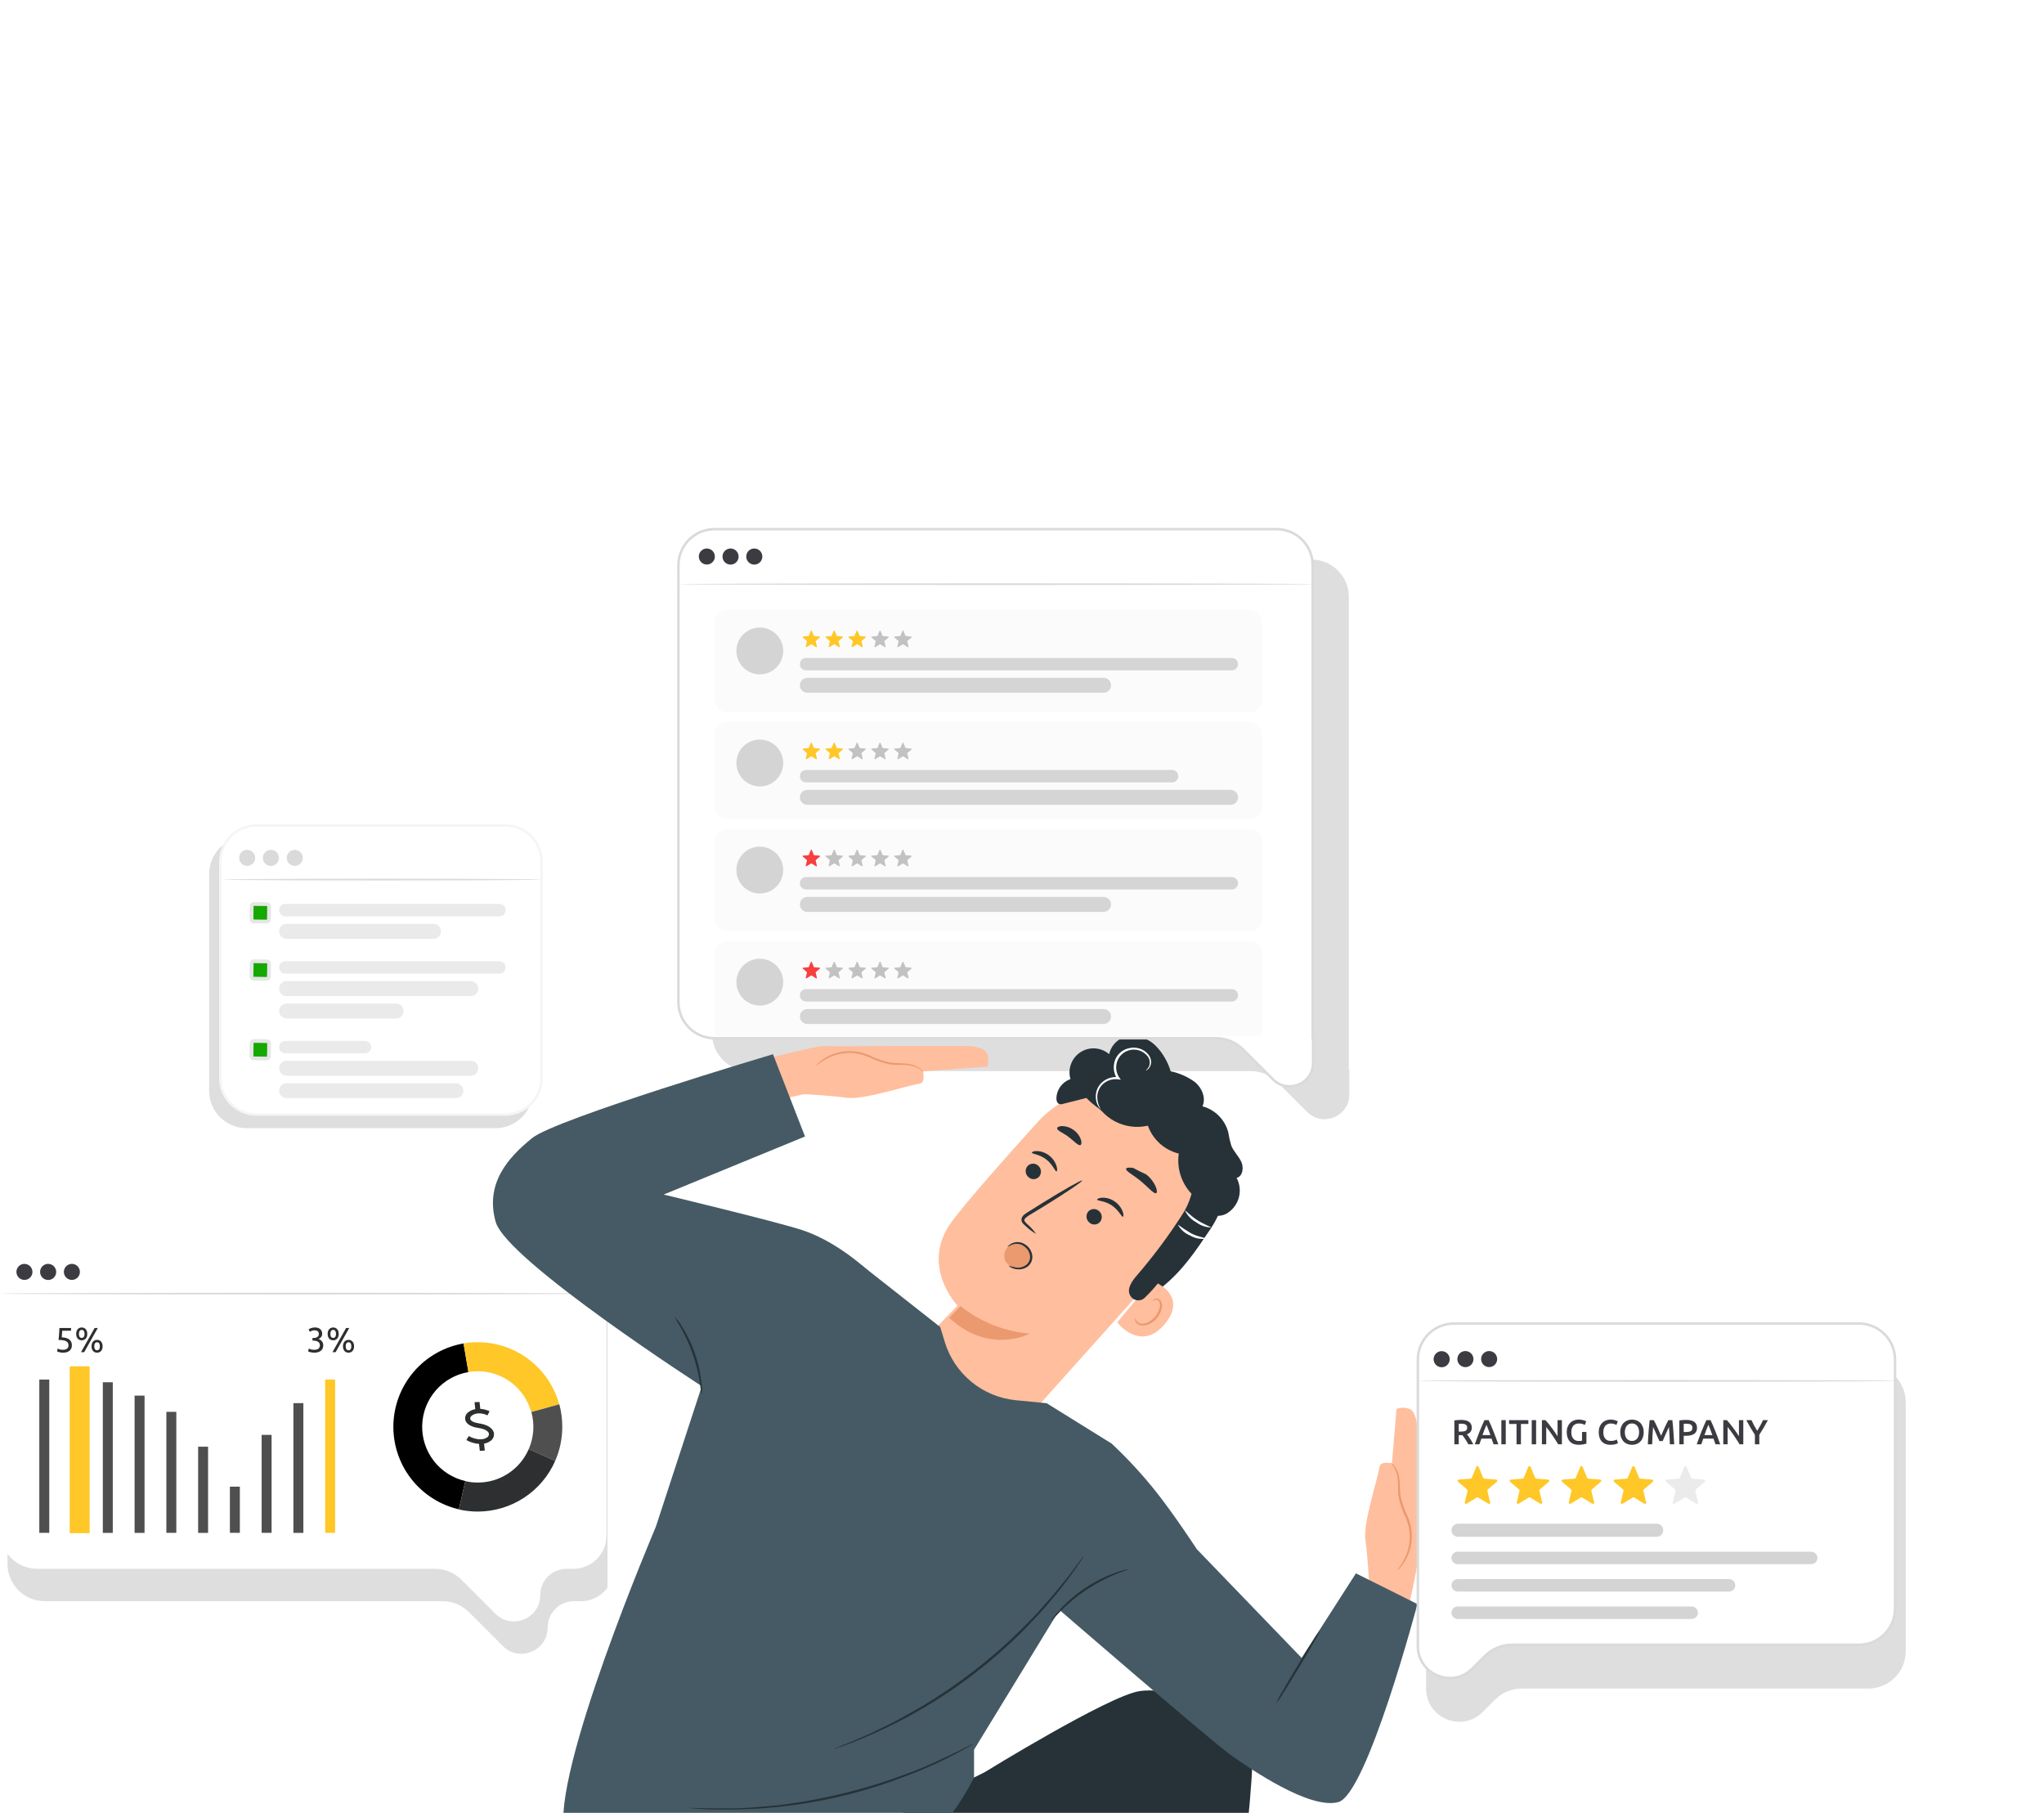 <svg width="821" height="728" viewBox="0 0 821 728" fill="none" xmlns="http://www.w3.org/2000/svg">
<g clip-path="url(#clip0_44_21373)">
<path d="M3 528C3 519.716 9.716 513 18 513H231.604C239.889 513 246.604 519.716 246.604 528V629.695C246.604 637.046 240.645 643.006 233.294 643.006H230.534C224.707 643.006 219.984 647.729 219.984 653.556C219.984 662.954 208.621 667.661 201.974 661.016L188.355 647.398C185.542 644.586 181.727 643.006 177.749 643.006H18C9.716 643.006 3 636.29 3 628.006V528Z" fill="#DEDEDE"/>
<path d="M0 515C0 506.716 6.716 500 15 500H228.604C236.889 500 243.604 506.716 243.604 515V616.695C243.604 624.046 237.645 630.006 230.294 630.006H227.534C221.707 630.006 216.984 634.729 216.984 640.556C216.984 649.954 205.621 654.661 198.974 648.016L185.355 634.398C182.542 631.586 178.727 630.006 174.749 630.006H15C6.716 630.006 0 623.29 0 615.006V515Z" fill="white"/>
<g clip-path="url(#clip1_44_21373)">
<path d="M19.79 554.005H15.79V615.555H19.79V554.005Z" fill="#4F4F4F"/>
<path d="M36 548.695H28V615.695H36V548.695Z" fill="#FFC727"/>
<path d="M45.3 555.075H41.3V615.565H45.3V555.075Z" fill="#4F4F4F"/>
<path d="M58.06 560.455H54.06V615.565H58.06V560.455Z" fill="#4F4F4F"/>
<path d="M70.82 566.965H66.82V615.555H70.82V566.965Z" fill="#4F4F4F"/>
<path d="M83.58 580.955H79.58V615.565H83.58V580.955Z" fill="#4F4F4F"/>
<path d="M96.34 597.005H92.34V615.555H96.34V597.005Z" fill="#4F4F4F"/>
<path d="M109.09 576.205H105.09V615.555H109.09V576.205Z" fill="#4F4F4F"/>
<path d="M121.85 563.475H117.85V615.565H121.85V563.475Z" fill="#4F4F4F"/>
<path d="M134.61 554.005H130.61V615.555H134.61V554.005Z" fill="#FFC727"/>
</g>
<path d="M24.786 537.036C26.195 537.092 27.227 537.4 27.88 537.96C28.543 538.52 28.874 539.281 28.874 540.242C28.874 540.671 28.799 541.068 28.65 541.432C28.51 541.796 28.291 542.109 27.992 542.37C27.703 542.631 27.334 542.837 26.886 542.986C26.438 543.135 25.906 543.21 25.29 543.21C25.047 543.21 24.8 543.191 24.548 543.154C24.296 543.117 24.062 543.07 23.848 543.014C23.633 542.958 23.442 542.902 23.274 542.846C23.106 542.79 22.985 542.743 22.91 542.706L23.162 541.572C23.32 541.647 23.577 541.745 23.932 541.866C24.296 541.987 24.739 542.048 25.262 542.048C25.682 542.048 26.032 542.001 26.312 541.908C26.601 541.815 26.834 541.689 27.012 541.53C27.189 541.371 27.315 541.189 27.39 540.984C27.474 540.769 27.516 540.545 27.516 540.312C27.516 539.957 27.455 539.645 27.334 539.374C27.212 539.094 26.998 538.861 26.69 538.674C26.382 538.487 25.971 538.347 25.458 538.254C24.945 538.151 24.296 538.1 23.512 538.1C23.568 537.643 23.61 537.213 23.638 536.812C23.675 536.411 23.708 536.019 23.736 535.636C23.764 535.253 23.787 534.875 23.806 534.502C23.825 534.119 23.843 533.718 23.862 533.298H28.538V534.404H24.996C24.986 534.544 24.973 534.735 24.954 534.978C24.935 535.211 24.916 535.459 24.898 535.72C24.879 535.972 24.86 536.219 24.842 536.462C24.823 536.705 24.805 536.896 24.786 537.036ZM30.602 535.664C30.602 535.244 30.658 534.875 30.77 534.558C30.882 534.241 31.036 533.975 31.232 533.76C31.438 533.536 31.676 533.368 31.946 533.256C32.217 533.144 32.511 533.088 32.828 533.088C33.146 533.088 33.44 533.144 33.71 533.256C33.981 533.368 34.214 533.536 34.41 533.76C34.616 533.975 34.774 534.241 34.886 534.558C34.998 534.875 35.054 535.244 35.054 535.664C35.054 536.084 34.998 536.453 34.886 536.77C34.774 537.087 34.616 537.358 34.41 537.582C34.214 537.797 33.981 537.96 33.71 538.072C33.44 538.184 33.146 538.24 32.828 538.24C32.511 538.24 32.217 538.184 31.946 538.072C31.676 537.96 31.438 537.797 31.232 537.582C31.036 537.358 30.882 537.087 30.77 536.77C30.658 536.453 30.602 536.084 30.602 535.664ZM33.962 535.664C33.962 535.16 33.864 534.768 33.668 534.488C33.472 534.199 33.192 534.054 32.828 534.054C32.464 534.054 32.184 534.199 31.988 534.488C31.792 534.768 31.694 535.16 31.694 535.664C31.694 536.168 31.792 536.565 31.988 536.854C32.184 537.134 32.464 537.274 32.828 537.274C33.192 537.274 33.472 537.134 33.668 536.854C33.864 536.565 33.962 536.168 33.962 535.664ZM36.762 540.634C36.762 540.214 36.818 539.845 36.93 539.528C37.042 539.211 37.196 538.945 37.392 538.73C37.598 538.506 37.836 538.338 38.106 538.226C38.377 538.114 38.671 538.058 38.988 538.058C39.306 538.058 39.6 538.114 39.87 538.226C40.141 538.338 40.374 538.506 40.57 538.73C40.776 538.945 40.934 539.211 41.046 539.528C41.158 539.845 41.214 540.214 41.214 540.634C41.214 541.054 41.158 541.423 41.046 541.74C40.934 542.057 40.776 542.328 40.57 542.552C40.374 542.767 40.141 542.93 39.87 543.042C39.6 543.154 39.306 543.21 38.988 543.21C38.671 543.21 38.377 543.154 38.106 543.042C37.836 542.93 37.598 542.767 37.392 542.552C37.196 542.328 37.042 542.057 36.93 541.74C36.818 541.423 36.762 541.054 36.762 540.634ZM40.122 540.634C40.122 540.13 40.024 539.738 39.828 539.458C39.632 539.169 39.352 539.024 38.988 539.024C38.624 539.024 38.344 539.169 38.148 539.458C37.952 539.738 37.854 540.13 37.854 540.634C37.854 541.138 37.952 541.535 38.148 541.824C38.344 542.104 38.624 542.244 38.988 542.244C39.352 542.244 39.632 542.104 39.828 541.824C40.024 541.535 40.122 541.138 40.122 540.634ZM39.282 533.298L33.808 543H32.534L38.008 533.298H39.282Z" fill="#2D2E2F"/>
<path d="M126.164 542.048C126.995 542.048 127.587 541.885 127.942 541.558C128.306 541.231 128.488 540.793 128.488 540.242C128.488 539.887 128.413 539.589 128.264 539.346C128.115 539.103 127.919 538.912 127.676 538.772C127.433 538.623 127.149 538.52 126.822 538.464C126.505 538.399 126.178 538.366 125.842 538.366H125.506V537.302H125.968C126.201 537.302 126.439 537.279 126.682 537.232C126.934 537.185 127.163 537.101 127.368 536.98C127.573 536.859 127.741 536.695 127.872 536.49C128.003 536.275 128.068 536.009 128.068 535.692C128.068 535.431 128.021 535.207 127.928 535.02C127.835 534.833 127.709 534.679 127.55 534.558C127.401 534.437 127.223 534.353 127.018 534.306C126.822 534.25 126.612 534.222 126.388 534.222C125.94 534.222 125.557 534.287 125.24 534.418C124.932 534.549 124.671 534.684 124.456 534.824L123.952 533.83C124.064 533.755 124.204 533.676 124.372 533.592C124.549 533.499 124.745 533.415 124.96 533.34C125.175 533.265 125.403 533.205 125.646 533.158C125.898 533.102 126.159 533.074 126.43 533.074C126.943 533.074 127.387 533.139 127.76 533.27C128.133 533.391 128.441 533.569 128.684 533.802C128.927 534.026 129.109 534.297 129.23 534.614C129.351 534.922 129.412 535.258 129.412 535.622C129.412 536.126 129.267 536.56 128.978 536.924C128.689 537.279 128.339 537.549 127.928 537.736C128.18 537.811 128.423 537.918 128.656 538.058C128.889 538.198 129.09 538.375 129.258 538.59C129.435 538.805 129.575 539.052 129.678 539.332C129.79 539.612 129.846 539.925 129.846 540.27C129.846 540.69 129.771 541.082 129.622 541.446C129.482 541.801 129.258 542.109 128.95 542.37C128.651 542.631 128.273 542.837 127.816 542.986C127.359 543.135 126.817 543.21 126.192 543.21C125.949 543.21 125.697 543.191 125.436 543.154C125.184 543.117 124.946 543.07 124.722 543.014C124.498 542.958 124.302 542.902 124.134 542.846C123.966 542.79 123.845 542.743 123.77 542.706L124.022 541.572C124.181 541.647 124.442 541.745 124.806 541.866C125.179 541.987 125.632 542.048 126.164 542.048ZM131.602 535.664C131.602 535.244 131.658 534.875 131.77 534.558C131.882 534.241 132.036 533.975 132.232 533.76C132.438 533.536 132.676 533.368 132.946 533.256C133.217 533.144 133.511 533.088 133.828 533.088C134.146 533.088 134.44 533.144 134.71 533.256C134.981 533.368 135.214 533.536 135.41 533.76C135.616 533.975 135.774 534.241 135.886 534.558C135.998 534.875 136.054 535.244 136.054 535.664C136.054 536.084 135.998 536.453 135.886 536.77C135.774 537.087 135.616 537.358 135.41 537.582C135.214 537.797 134.981 537.96 134.71 538.072C134.44 538.184 134.146 538.24 133.828 538.24C133.511 538.24 133.217 538.184 132.946 538.072C132.676 537.96 132.438 537.797 132.232 537.582C132.036 537.358 131.882 537.087 131.77 536.77C131.658 536.453 131.602 536.084 131.602 535.664ZM134.962 535.664C134.962 535.16 134.864 534.768 134.668 534.488C134.472 534.199 134.192 534.054 133.828 534.054C133.464 534.054 133.184 534.199 132.988 534.488C132.792 534.768 132.694 535.16 132.694 535.664C132.694 536.168 132.792 536.565 132.988 536.854C133.184 537.134 133.464 537.274 133.828 537.274C134.192 537.274 134.472 537.134 134.668 536.854C134.864 536.565 134.962 536.168 134.962 535.664ZM137.762 540.634C137.762 540.214 137.818 539.845 137.93 539.528C138.042 539.211 138.196 538.945 138.392 538.73C138.598 538.506 138.836 538.338 139.106 538.226C139.377 538.114 139.671 538.058 139.988 538.058C140.306 538.058 140.6 538.114 140.87 538.226C141.141 538.338 141.374 538.506 141.57 538.73C141.776 538.945 141.934 539.211 142.046 539.528C142.158 539.845 142.214 540.214 142.214 540.634C142.214 541.054 142.158 541.423 142.046 541.74C141.934 542.057 141.776 542.328 141.57 542.552C141.374 542.767 141.141 542.93 140.87 543.042C140.6 543.154 140.306 543.21 139.988 543.21C139.671 543.21 139.377 543.154 139.106 543.042C138.836 542.93 138.598 542.767 138.392 542.552C138.196 542.328 138.042 542.057 137.93 541.74C137.818 541.423 137.762 541.054 137.762 540.634ZM141.122 540.634C141.122 540.13 141.024 539.738 140.828 539.458C140.632 539.169 140.352 539.024 139.988 539.024C139.624 539.024 139.344 539.169 139.148 539.458C138.952 539.738 138.854 540.13 138.854 540.634C138.854 541.138 138.952 541.535 139.148 541.824C139.344 542.104 139.624 542.244 139.988 542.244C140.352 542.244 140.632 542.104 140.828 541.824C141.024 541.535 141.122 541.138 141.122 540.634ZM140.282 533.298L134.808 543H133.534L139.008 533.298H140.282Z" fill="#2D2E2F"/>
<path d="M13.034 510.766C13.034 511.403 12.846 512.025 12.492 512.554C12.138 513.084 11.635 513.496 11.047 513.74C10.459 513.984 9.812 514.047 9.187 513.923C8.563 513.799 7.989 513.492 7.539 513.042C7.088 512.592 6.782 512.018 6.658 511.394C6.533 510.769 6.597 510.122 6.841 509.534C7.084 508.946 7.497 508.443 8.027 508.089C8.556 507.736 9.178 507.547 9.815 507.547C10.668 507.55 11.485 507.891 12.088 508.494C12.691 509.097 13.031 509.913 13.034 510.766Z" fill="#3C3B41"/>
<path d="M22.571 510.766C22.574 511.406 22.386 512.033 22.032 512.567C21.678 513.101 21.173 513.517 20.582 513.763C19.991 514.01 19.339 514.075 18.711 513.951C18.083 513.826 17.505 513.518 17.052 513.065C16.599 512.612 16.291 512.035 16.167 511.407C16.043 510.778 16.108 510.127 16.354 509.536C16.601 508.945 17.017 508.44 17.551 508.086C18.084 507.732 18.711 507.544 19.352 507.547C20.205 507.55 21.021 507.891 21.624 508.494C22.227 509.097 22.568 509.913 22.571 510.766Z" fill="#3C3B41"/>
<path d="M32.094 510.766C32.094 511.403 31.905 512.025 31.552 512.554C31.198 513.084 30.695 513.496 30.107 513.74C29.518 513.984 28.871 514.047 28.247 513.923C27.622 513.799 27.049 513.492 26.598 513.042C26.148 512.592 25.841 512.018 25.717 511.394C25.593 510.769 25.657 510.122 25.9 509.534C26.144 508.946 26.557 508.443 27.086 508.089C27.616 507.736 28.238 507.547 28.875 507.547C29.729 507.547 30.547 507.886 31.151 508.49C31.755 509.093 32.094 509.912 32.094 510.766Z" fill="#3C3B41"/>
<path d="M241.115 519.49C241.115 519.693 187.13 519.842 120.564 519.842C53.999 519.842 0 519.693 0 519.49C0 519.287 53.972 519.138 120.564 519.138C187.157 519.138 241.115 519.301 241.115 519.49Z" fill="#090810" fill-opacity="0.15"/>
<path d="M186.903 594.754L184.313 606.114C176.67 604.34 169.877 599.978 165.083 593.767C160.29 587.556 157.792 579.878 158.014 572.035C158.235 564.193 161.162 556.668 166.298 550.737C171.433 544.806 178.463 540.834 186.193 539.494L188.143 550.994C183.054 551.86 178.423 554.463 175.038 558.36C171.652 562.256 169.722 567.206 169.576 572.366C169.43 577.525 171.077 582.576 174.236 586.658C177.395 590.74 181.871 593.601 186.903 594.754Z" fill="black"/>
<path d="M224.613 563.924L213.373 567.034C212.076 562.328 209.27 558.177 205.386 555.218C201.503 552.259 196.756 550.656 191.873 550.654C190.623 550.654 189.375 550.761 188.143 550.974L186.193 539.474C194.485 538.075 203.001 539.797 210.096 544.309C217.192 548.821 222.364 555.802 224.613 563.904V563.924Z" fill="#FFC727"/>
<path d="M225.843 572.994C225.857 577.696 224.89 582.348 223.003 586.654L212.373 581.934C214.427 577.237 214.801 571.975 213.433 567.034L224.663 563.924C225.463 566.881 225.86 569.932 225.843 572.994Z" fill="#4F4F4F"/>
<path d="M223.003 586.654C220.352 592.705 215.997 597.853 210.469 601.469C204.94 605.085 198.478 607.012 191.872 607.014C189.328 607.018 186.792 606.733 184.312 606.164L186.902 594.804C188.542 595.182 190.22 595.369 191.902 595.364C196.253 595.366 200.508 594.096 204.145 591.71C207.782 589.323 210.642 585.925 212.372 581.934L223.003 586.654Z" fill="#2D2F31"/>
<path d="M198.296 575.133C197.727 573.355 195.573 572.053 192.362 571.589C190.444 571.311 189.135 570.687 188.885 569.896C188.831 569.611 188.868 569.321 188.991 569.062C189.113 568.803 189.316 568.585 189.576 568.435C190.688 567.586 192.973 567.049 195.807 568.367L196.646 566.713C195.474 566.17 194.204 565.85 192.916 565.775L192.615 563.001L190.603 563.1L190.899 565.89C189.912 566.063 188.995 566.451 188.222 567.023C187.662 567.393 187.242 567.913 187.014 568.517C186.787 569.121 186.764 569.782 186.947 570.415C187.252 571.309 188.321 572.887 192.14 573.438C194.456 573.775 196.034 574.581 196.355 575.594C196.425 575.921 196.389 576.256 196.251 576.556C196.113 576.856 195.88 577.108 195.58 577.279C194.346 578.146 191.671 578.52 188.26 576.706L187.309 578.307C188.875 579.176 190.625 579.703 192.417 579.845L192.718 582.619L194.73 582.52L194.431 579.738C195.315 579.588 196.142 579.257 196.851 578.768C197.468 578.382 197.935 577.829 198.193 577.181C198.45 576.532 198.486 575.819 198.296 575.133Z" fill="#2D2E2F"/>
</g>
<path d="M541.97 429.681C541.97 429.628 541.928 429.586 541.875 429.586C541.823 429.586 541.781 429.544 541.781 429.491V239.704C541.781 231.42 535.065 224.704 526.781 224.704H301.043C292.759 224.704 286.043 231.42 286.043 239.704V415.14C286.043 423.425 292.759 430.14 301.043 430.14H502.429C506.406 430.14 510.22 431.72 513.033 434.531L525.034 446.526C531.285 452.774 541.97 448.346 541.97 439.508V429.681Z" fill="#DEDEDE"/>
<path d="M565.536 646.645C565.536 646.645 569.491 628.874 569.249 627.648C569.007 626.422 569.249 600.015 569.249 600.015V573.004C569.249 573.004 568.921 566.717 566.019 565.75C564.378 565.161 562.582 565.161 560.941 565.75L559.076 587.736C559.076 587.736 554.239 586.285 553.998 589.463C553.756 592.641 547.451 611.483 548.419 618.253C549.386 625.023 549.887 635.42 549.887 635.42L548.332 642.483L565.536 646.645Z" fill="#FFBE9D"/>
<path d="M558.437 587.407C559.029 587.631 559.549 588.013 559.939 588.513C561.028 589.847 561.733 591.454 561.977 593.159C562.375 595.3 562.185 597.856 562.513 600.55C563.124 603.481 564.099 606.324 565.415 609.013C566.668 611.852 567.231 614.947 567.056 618.045C566.908 620.568 566.268 623.038 565.173 625.316C564.461 626.855 563.517 628.277 562.375 629.53C561.995 630.02 561.533 630.441 561.01 630.774C562.421 629.014 563.621 627.096 564.586 625.057C565.557 622.828 566.113 620.44 566.226 618.011C566.339 615.045 565.778 612.093 564.586 609.376C563.236 606.642 562.266 603.736 561.701 600.74C561.39 597.891 561.701 595.386 561.338 593.349C561.157 591.718 560.562 590.161 559.611 588.824C558.972 587.822 558.402 587.477 558.437 587.407Z" fill="#EB996E"/>
<path d="M462.765 514.215C463.162 514.319 477.533 519.897 467.947 531.589C458.36 543.281 448.602 531.244 448.861 530.898C449.12 530.553 462.765 514.215 462.765 514.215Z" fill="#FFBE9D"/>
<path d="M456.063 529.396C456.15 529.396 456.15 529.707 456.357 530.139C456.67 530.746 457.21 531.206 457.86 531.417C459.466 531.987 462.109 530.881 463.905 528.809C464.765 527.811 465.385 526.629 465.718 525.355C465.906 524.9 465.982 524.408 465.94 523.918C465.898 523.428 465.739 522.955 465.477 522.54C465.291 522.27 465.012 522.077 464.695 521.998C464.377 521.918 464.041 521.957 463.749 522.108C463.318 522.315 463.197 522.609 463.128 522.574C463.059 522.54 463.024 522.177 463.525 521.762C463.829 521.535 464.199 521.413 464.579 521.417C465.102 521.437 465.598 521.66 465.96 522.039C466.358 522.53 466.625 523.114 466.737 523.736C466.849 524.358 466.801 524.998 466.599 525.597C466.265 527.016 465.589 528.332 464.63 529.431C462.627 531.728 459.604 532.885 457.514 532.038C457.124 531.877 456.775 531.628 456.497 531.311C456.218 530.993 456.017 530.616 455.908 530.208C455.856 529.69 455.994 529.379 456.063 529.396Z" fill="#EB996E"/>
<path d="M474.192 446.842L472.465 445.529C464.258 439.221 453.975 436.236 443.665 437.167C433.355 438.098 423.775 442.878 416.831 450.555C403.427 465.356 388.815 481.884 382.407 490.433C369.159 508.118 384.601 524.318 384.601 524.318L367 542.469L407.711 574.972L472.949 502.125C488.511 485.131 491.586 461.919 474.192 446.842Z" fill="#FFBE9D"/>
<path d="M412.658 468.345C412.144 468.991 411.905 469.813 411.992 470.634C412.079 471.454 412.486 472.208 413.124 472.731C413.423 473.004 413.773 473.213 414.154 473.347C414.535 473.481 414.939 473.536 415.342 473.511C415.745 473.485 416.139 473.378 416.5 473.197C416.861 473.015 417.181 472.763 417.442 472.455C417.947 471.809 418.18 470.991 418.093 470.176C418.006 469.361 417.605 468.611 416.976 468.086C416.678 467.815 416.328 467.606 415.948 467.472C415.568 467.338 415.165 467.282 414.762 467.306C414.36 467.33 413.967 467.434 413.605 467.613C413.244 467.791 412.922 468.04 412.658 468.345Z" fill="#263238"/>
<path d="M437.081 486.582C436.577 487.229 436.343 488.046 436.43 488.861C436.517 489.677 436.918 490.426 437.547 490.952C437.846 491.224 438.196 491.433 438.577 491.567C438.958 491.701 439.362 491.757 439.765 491.731C440.168 491.705 440.562 491.598 440.923 491.417C441.284 491.236 441.604 490.983 441.865 490.675C442.378 490.032 442.617 489.213 442.529 488.395C442.442 487.577 442.036 486.826 441.399 486.306C441.101 486.034 440.75 485.824 440.369 485.691C439.988 485.557 439.584 485.501 439.181 485.527C438.778 485.553 438.384 485.659 438.024 485.841C437.663 486.022 437.342 486.274 437.081 486.582Z" fill="#263238"/>
<path d="M414.471 462.87C414.471 463.44 417.511 463.492 420.188 465.564C422.865 467.637 423.815 470.503 424.368 470.4C424.627 470.4 424.765 469.536 424.368 468.241C423.821 466.539 422.759 465.048 421.328 463.975C419.926 462.902 418.222 462.297 416.457 462.248C415.162 462.231 414.436 462.611 414.471 462.87Z" fill="#263238"/>
<path d="M440.674 481.729C440.777 482.299 443.748 482.161 446.563 484.061C449.379 485.961 450.502 488.758 451.037 488.62C451.296 488.62 451.382 487.74 450.916 486.479C450.265 484.811 449.113 483.387 447.617 482.403C446.152 481.411 444.411 480.909 442.643 480.969C441.33 481.056 440.622 481.47 440.674 481.729Z" fill="#263238"/>
<path d="M416.181 495.546C415.112 494.006 413.846 492.613 412.416 491.401C411.776 490.796 411.241 490.157 411.483 489.674C411.725 489.19 412.554 488.534 413.504 487.947L419.566 484.268C428.116 478.983 434.887 474.424 434.662 474.078C434.438 473.733 427.339 477.74 418.789 483.042L412.778 486.807C411.932 487.394 410.792 487.929 410.36 489.225C410.273 489.544 410.259 489.879 410.319 490.205C410.378 490.531 410.511 490.839 410.706 491.107C411.012 491.5 411.366 491.854 411.759 492.161C413.089 493.466 414.574 494.603 416.181 495.546Z" fill="#263238"/>
<path d="M452.315 469.364C452.091 470.313 455.182 471.781 458.274 474.355C461.366 476.928 463.456 479.536 464.389 479.156C464.803 478.949 464.803 477.912 464.181 476.462C463.341 474.585 462.062 472.938 460.45 471.66C454.837 469.053 455.424 468.966 454.992 469.001C453.438 468.759 452.436 468.914 452.315 469.364Z" fill="#263238"/>
<path d="M424.61 453.112C424.61 454.097 426.959 454.839 429.222 456.566C431.485 458.293 433.022 460.141 433.954 459.83C434.369 459.675 434.559 458.829 434.162 457.62C433.611 456.06 432.584 454.713 431.225 453.769C429.896 452.79 428.299 452.241 426.648 452.197C425.318 452.231 424.627 452.663 424.61 453.112Z" fill="#263238"/>
<path d="M492.422 487.498C494.895 486.133 496.732 483.849 497.534 481.14C498.335 478.431 498.038 475.516 496.705 473.025C499.175 472.369 499.659 468.897 498.588 466.583C497.517 464.269 495.531 462.438 494.563 460.072C494.036 458.329 493.632 456.552 493.354 454.753C492.708 452.245 491.408 449.954 489.588 448.112C487.767 446.271 485.491 444.945 482.991 444.27C484.476 440.988 482.818 436.947 480.055 434.598C477.126 432.445 473.768 430.949 470.209 430.211C469.08 426.43 467.074 422.968 464.354 420.108C462.98 418.695 461.316 417.599 459.475 416.895C457.635 416.191 455.663 415.896 453.697 416.032C451.736 416.231 449.888 417.045 448.418 418.357C446.947 419.669 445.93 421.412 445.51 423.338C443.935 421.98 441.964 421.168 439.89 421.023C437.816 420.878 435.75 421.407 434.002 422.532C432.253 423.657 430.915 425.316 430.188 427.264C429.46 429.211 429.382 431.342 429.965 433.337C428.365 433.89 426.97 434.912 425.962 436.272C424.954 437.631 424.381 439.263 424.317 440.954C424.317 444.321 426.925 443.302 426.925 443.302L436.355 440.919C437.839 442.433 439.458 443.809 441.192 445.029C443.886 447.261 447.033 448.882 450.415 449.779C452.632 450.113 454.876 450.24 457.117 450.159C459.464 450.196 461.806 450.38 464.129 450.711C467.414 451.832 470.412 453.659 472.913 456.064C475.414 458.469 477.356 461.394 478.604 464.631C481.229 471.091 479.174 481.194 474.976 487.584C469.459 496.206 463.334 504.424 456.65 512.177C454.647 514.474 452.436 517.6 453.956 520.243C454.235 520.759 454.631 521.201 455.114 521.534C455.597 521.867 456.151 522.082 456.733 522.159C457.314 522.237 457.906 522.175 458.459 521.98C459.012 521.785 459.511 521.462 459.915 521.037C461.749 519.255 463.479 517.37 465.097 515.39L467.014 516.668C475.132 510.105 480.348 502.229 486.186 493.56C487.327 491.875 488.332 490.102 489.192 488.258C490.311 488.246 491.414 487.986 492.422 487.498Z" fill="#263238"/>
<path d="M485.323 466.065C484.61 460.613 482.135 455.543 478.276 451.627C475.177 448.216 471.129 445.81 466.651 444.719C464.42 444.188 462.098 444.152 459.851 444.615C457.604 445.077 455.486 446.027 453.645 447.396L438.791 439.952C440.387 444.337 443.532 447.986 447.633 450.213C451.734 452.44 456.508 453.09 461.055 452.042C462.035 454.792 463.683 457.256 465.851 459.212C468.018 461.168 470.638 462.556 473.474 463.25C472.99 466.562 473.371 469.943 474.582 473.063C475.793 476.184 477.791 478.937 480.383 481.056C482.256 479.073 483.67 476.702 484.524 474.111C485.377 471.52 485.65 468.773 485.323 466.065Z" fill="#263238"/>
<path d="M442.09 445.392C441.715 445.099 441.408 444.728 441.192 444.304C440.518 443.169 440.155 441.876 440.138 440.556C440.103 439.541 440.271 438.529 440.633 437.58C440.995 436.631 441.543 435.764 442.245 435.03C443.144 434.106 444.246 433.404 445.463 432.978C446.68 432.552 447.979 432.415 449.258 432.577L448.809 433.32C447.606 431.583 447.123 429.447 447.462 427.362C447.705 425.633 448.527 424.038 449.793 422.837C450.978 421.737 452.475 421.031 454.077 420.816C455.417 420.58 456.796 420.708 458.07 421.188C459.343 421.669 460.464 422.482 461.314 423.545C461.965 424.375 462.334 425.392 462.368 426.446C462.368 427.237 462.14 428.01 461.711 428.674C460.986 429.779 460.174 429.918 460.191 429.866C460.678 429.485 461.088 429.017 461.4 428.484C461.761 427.754 461.894 426.933 461.783 426.126C461.672 425.32 461.322 424.565 460.779 423.959C459.895 422.933 458.735 422.182 457.437 421.795C456.139 421.408 454.757 421.401 453.455 421.776C452.153 422.15 450.986 422.89 450.092 423.908C449.198 424.925 448.615 426.178 448.412 427.517C448.132 429.328 448.545 431.178 449.569 432.698L450.208 433.614L449.12 433.441C447.979 433.281 446.817 433.387 445.723 433.749C444.63 434.112 443.635 434.721 442.815 435.531C441.506 436.852 440.757 438.627 440.725 440.487C440.733 442.215 441.204 443.909 442.09 445.392Z" fill="white"/>
<path d="M486.463 492.938C484.27 492.862 482.154 492.114 480.4 490.796C478.469 489.744 476.917 488.113 475.961 486.133C476.185 485.96 478.016 488.137 480.918 489.985C483.82 491.832 486.532 492.731 486.463 492.938Z" fill="white"/>
<path d="M484.563 497.411C482.314 497.756 480.014 497.317 478.051 496.167C475.937 495.32 474.184 493.763 473.094 491.763C474.82 493.038 476.613 494.22 478.465 495.304C481.644 496.893 484.58 497.117 484.563 497.411Z" fill="white"/>
<path d="M385.799 524.508C393.777 530.875 403.47 534.723 413.643 535.561C413.643 535.561 397.527 544.197 381.257 529.223L385.799 524.508Z" fill="#EB996E"/>
<path d="M309.594 424.65C309.594 424.65 329.474 419.797 330.683 420.039C331.892 420.281 358.319 420.039 358.319 420.039H389.289C389.289 420.039 395.576 420.367 396.56 423.269C397.15 424.91 397.15 426.705 396.56 428.346L370.652 430.211C370.652 430.211 372.103 435.047 368.924 435.289C365.746 435.531 346.902 441.817 340.131 440.85C333.361 439.883 322.945 439.399 322.945 439.399L315.898 440.954L309.594 424.65Z" fill="#FFBE9D"/>
<path d="M370.997 430.764C370.997 430.764 370.582 430.246 369.65 429.538C368.317 428.591 366.766 427.997 365.142 427.811C363.086 427.5 360.582 427.811 357.732 427.465C354.738 426.891 351.834 425.921 349.096 424.581C346.386 423.357 343.432 422.766 340.459 422.854C338.031 422.96 335.642 423.51 333.412 424.478C331.378 425.45 329.46 426.649 327.695 428.053C328.032 427.532 328.452 427.071 328.939 426.688C330.192 425.558 331.606 424.621 333.136 423.908C335.672 422.739 338.43 422.129 341.222 422.12C344.015 422.111 346.777 422.703 349.32 423.856C352.002 425.171 354.84 426.14 357.766 426.74C360.478 427.085 363.034 426.895 365.176 427.293C366.88 427.526 368.483 428.232 369.805 429.331C370.326 429.69 370.739 430.186 370.997 430.764Z" fill="#EB996E"/>
<path d="M395.438 711.721C395.438 711.721 445.061 681.135 457.618 679.132C470.175 677.128 499.072 685.746 502.803 705.037C504.944 716.073 485.392 860.886 486.584 864.513C487.776 868.14 415.577 863.235 415.577 863.235L423.678 782.755C423.678 782.755 386.991 816.225 365.263 825.275C343.534 834.324 333.257 834.031 333.257 834.031L295.258 761.391L395.438 711.721Z" fill="#263238"/>
<path d="M406.647 499.535C408.667 498.844 409.963 499.691 411.656 500.537C412.474 500.918 413.173 501.515 413.679 502.263C414.184 503.012 414.476 503.884 414.523 504.785C414.584 505.774 414.3 506.752 413.721 507.555C413.142 508.358 412.302 508.936 411.345 509.189C409.982 509.607 408.521 509.575 407.178 509.099C405.834 508.623 404.679 507.729 403.883 506.547C403.583 505.908 403.417 505.215 403.394 504.51C403.372 503.804 403.494 503.102 403.752 502.445C404.011 501.789 404.401 501.192 404.899 500.691C405.397 500.191 405.991 499.798 406.647 499.535Z" fill="#EB996E"/>
<path d="M405.092 508.274C406.222 508.628 407.377 508.9 408.547 509.086C409.773 509.151 410.987 508.811 412.001 508.119C412.608 507.694 413.088 507.114 413.392 506.439C413.696 505.764 413.812 505.02 413.728 504.285C413.628 503.539 413.373 502.822 412.981 502.179C412.588 501.537 412.066 500.984 411.448 500.554C410.474 499.773 409.239 499.391 407.994 499.483C407.139 499.564 406.312 499.835 405.576 500.278C405.04 500.571 404.729 500.761 404.695 500.71C404.66 500.658 404.885 500.381 405.386 499.984C406.114 499.386 406.992 498.998 407.925 498.862C409.348 498.656 410.795 499.022 411.949 499.881C412.677 500.368 413.293 501.005 413.755 501.75C414.216 502.495 414.514 503.329 414.626 504.198C414.727 505.089 414.58 505.991 414.202 506.804C413.825 507.617 413.23 508.311 412.485 508.809C411.288 509.582 409.854 509.901 408.443 509.707C407.521 509.598 406.63 509.311 405.818 508.861C405.334 508.481 405.058 508.309 405.092 508.274Z" fill="#263238"/>
<path d="M544.619 631.828L522.821 665.781L480.729 622.139C480.729 622.139 471.989 608.737 464.492 599.238C458.951 592.256 452.9 585.692 446.391 579.602L445.458 580.413L414.472 611.811L421.864 643.33C421.864 643.33 486.912 699.597 494.616 704.986C502.319 710.374 525.982 726.764 537.537 723.69C549.093 720.615 569.319 644.159 569.319 644.159L544.619 631.828Z" fill="#455A64"/>
<path d="M283.874 550.587L263.424 613.141C263.424 613.141 220.761 713.154 226.806 736.452C239.346 741.633 297.623 774.81 333.895 762.945C346.243 758.978 357.674 752.587 367.521 744.147C377.367 735.707 385.431 725.388 391.24 713.793V702.637L455.32 597.753L446.321 579.601L420.413 563.505L407.994 562.296C401.468 561.654 395.279 559.093 390.207 554.938C385.135 550.782 381.407 545.218 379.494 538.947L377.663 532.919L346.055 508.05L283.874 550.587Z" fill="#455A64"/>
<path d="M310.474 423.355C310.474 423.355 223.318 449.261 213.749 457.015C204.18 464.77 194.749 475.132 199.085 490.658C203.42 506.184 283.287 557.581 283.287 557.581L351.047 512.488C351.047 512.488 338.231 499.414 322.617 494.112C312.771 490.779 266.568 479.709 266.568 479.709L323.342 456.393L310.474 423.355Z" fill="#455A64"/>
<path d="M391.102 700.184C390.787 700.44 390.446 700.66 390.083 700.84L387.06 702.568C385.747 703.327 384.141 704.208 382.224 705.141C380.306 706.073 378.147 707.248 375.677 708.336C373.208 709.424 370.496 710.685 367.594 711.79C364.692 712.895 361.497 714.156 358.146 715.382C343.542 720.517 328.39 723.936 312.996 725.572C309.438 725.9 306.087 726.245 302.909 726.366C299.731 726.487 296.794 726.643 294.1 726.677C291.406 726.712 288.918 726.677 286.828 726.677C284.738 726.677 282.856 726.539 281.353 726.418L277.898 726.176C277.491 726.168 277.086 726.116 276.689 726.021C277.091 725.972 277.497 725.972 277.898 726.021L281.353 726.107C282.856 726.107 284.687 726.228 286.828 726.211C288.97 726.194 291.388 726.211 294.065 726.211C296.743 726.211 299.696 726.055 302.84 725.796C305.983 725.537 309.352 725.261 312.892 724.916C320.549 723.966 328.153 722.629 335.675 720.909C343.654 719.078 351.22 716.868 357.87 714.605C361.221 713.413 364.399 712.308 367.318 711.151C370.237 709.994 372.966 708.837 375.418 707.697C377.871 706.557 380.065 705.555 381.999 704.64C383.934 703.725 385.575 702.913 386.905 702.205L389.996 700.65C390.349 700.459 390.719 700.303 391.102 700.184Z" fill="#263238"/>
<path d="M435.354 624.868C435.171 625.266 434.945 625.642 434.68 625.99L432.573 629.099C431.657 630.463 430.517 632.087 429.118 633.917C427.719 635.748 426.165 637.907 424.265 640.135C422.365 642.363 420.378 644.85 418.047 647.371C415.715 649.893 413.193 652.552 410.499 655.333C398.588 667.164 385.242 677.457 370.772 685.971C367.421 687.87 364.243 689.736 361.169 691.255C358.094 692.775 355.244 694.226 352.532 695.452C349.821 696.678 347.437 697.663 345.295 698.561C343.154 699.459 341.288 700.167 339.751 700.72L336.21 701.963C335.804 702.132 335.381 702.259 334.949 702.343C335.324 702.115 335.724 701.929 336.141 701.79L339.595 700.392C341.115 699.804 342.964 699.062 345.071 698.112C347.178 697.162 349.631 696.178 352.222 694.865C354.812 693.552 357.731 692.24 360.737 690.599C363.742 688.958 366.938 687.145 370.271 685.245C384.618 676.682 397.89 666.438 409.808 654.728C412.502 652 415.11 649.443 417.39 646.87C419.67 644.297 421.795 641.948 423.677 639.72C425.56 637.492 427.132 635.42 428.617 633.624C430.103 631.828 431.26 630.17 432.21 628.892C433.16 627.614 433.937 626.646 434.455 625.887C434.73 625.525 435.03 625.185 435.354 624.868Z" fill="#263238"/>
<path d="M270.973 528.774C272.128 529.96 273.126 531.289 273.943 532.729C276.073 536.114 277.811 539.73 279.125 543.506C280.442 547.284 281.317 551.202 281.733 555.181C281.988 556.815 282.029 558.476 281.854 560.12C281.525 558.516 281.277 556.897 281.112 555.267C280.503 551.368 279.55 547.53 278.262 543.8C276.951 540.085 275.322 536.491 273.391 533.058C272.5 531.68 271.692 530.249 270.973 528.774Z" fill="#263238"/>
<path d="M453.127 630.204C453.127 630.342 451.158 630.964 447.945 632.259C439.796 635.629 432.394 640.577 426.165 646.818C423.781 649.202 422.434 650.825 422.313 650.721C422.192 650.618 422.555 650.255 423.125 649.478C423.927 648.402 424.786 647.37 425.699 646.387C431.783 639.797 439.35 634.753 447.773 631.672C449.034 631.199 450.32 630.796 451.625 630.463C452.107 630.29 452.615 630.203 453.127 630.204Z" fill="#263238"/>
<path d="M530.179 654.797C529.548 656.342 528.779 657.828 527.882 659.236C526.362 661.913 524.203 665.591 521.785 669.598C519.367 673.605 517.121 677.266 515.463 679.857C514.645 681.313 513.69 682.69 512.613 683.967C513.252 682.422 514.026 680.937 514.928 679.529C516.448 676.834 518.589 673.173 521.007 669.166C523.426 665.159 525.671 661.515 527.329 658.908C528.153 657.454 529.107 656.078 530.179 654.797Z" fill="#263238"/>
<path d="M527.427 417.213V426.804C527.427 435.197 517.28 439.401 511.344 433.468L499.343 421.473C496.437 418.568 492.495 416.936 488.386 416.936H287C278.992 416.936 272.5 410.444 272.5 402.436V227C272.5 218.992 278.992 212.5 287 212.5H512.751C520.759 212.5 527.251 218.992 527.251 227V416.794C527.251 416.958 527.318 417.107 527.427 417.213Z" fill="white" stroke="#DADADB"/>
<path d="M528.032 234.589C528.032 234.779 470.773 234.941 400.163 234.941C329.553 234.941 272.294 234.779 272.294 234.589C272.294 234.4 329.526 234.238 400.163 234.238C470.8 234.238 528.032 234.387 528.032 234.589Z" fill="#DADADB"/>
<path d="M287.133 223.499C287.13 224.135 286.939 224.756 286.584 225.283C286.229 225.811 285.725 226.221 285.136 226.463C284.548 226.705 283.901 226.766 283.277 226.641C282.654 226.515 282.081 226.207 281.633 225.757C281.184 225.306 280.878 224.732 280.755 224.108C280.632 223.484 280.697 222.838 280.941 222.25C281.185 221.663 281.597 221.161 282.127 220.808C282.656 220.455 283.278 220.266 283.914 220.266C284.338 220.266 284.757 220.35 285.149 220.512C285.54 220.675 285.896 220.913 286.195 221.214C286.494 221.514 286.731 221.871 286.892 222.263C287.053 222.655 287.135 223.075 287.133 223.499Z" fill="#3C3B41"/>
<path d="M296.67 223.499C296.67 224.139 296.48 224.764 296.124 225.296C295.768 225.828 295.263 226.242 294.671 226.486C294.08 226.731 293.429 226.794 292.801 226.668C292.174 226.542 291.598 226.233 291.146 225.78C290.695 225.326 290.388 224.749 290.265 224.121C290.141 223.493 290.207 222.843 290.454 222.252C290.701 221.662 291.117 221.158 291.651 220.804C292.184 220.451 292.811 220.263 293.451 220.266C294.306 220.27 295.124 220.612 295.728 221.218C296.331 221.824 296.67 222.644 296.67 223.499Z" fill="#3C3B41"/>
<path d="M306.206 223.499C306.206 224.138 306.016 224.763 305.661 225.295C305.306 225.826 304.801 226.24 304.21 226.485C303.619 226.73 302.969 226.794 302.342 226.669C301.715 226.544 301.139 226.237 300.687 225.784C300.235 225.332 299.927 224.756 299.802 224.129C299.677 223.502 299.741 222.852 299.986 222.262C300.231 221.671 300.645 221.166 301.177 220.811C301.708 220.456 302.333 220.266 302.973 220.266C303.83 220.266 304.653 220.607 305.259 221.213C305.865 221.819 306.206 222.641 306.206 223.499Z" fill="#3C3B41"/>
<g clip-path="url(#clip2_44_21373)">
<path d="M502 245H292C289.239 245 287 247.239 287 250V281C287 283.761 289.239 286 292 286H502C504.761 286 507 283.761 507 281V250C507 247.239 504.761 245 502 245Z" fill="#FBFBFB"/>
<path d="M305.189 270.806C310.382 270.806 314.591 266.596 314.591 261.403C314.591 256.21 310.382 252 305.189 252C299.996 252 295.786 256.21 295.786 261.403C295.786 266.596 299.996 270.806 305.189 270.806Z" fill="#D4D4D4"/>
<path d="M325.676 253.341C325.692 253.302 325.72 253.268 325.755 253.244C325.791 253.22 325.832 253.208 325.875 253.208C325.918 253.208 325.96 253.22 325.995 253.244C326.031 253.268 326.058 253.302 326.074 253.341L326.889 255.3C326.904 255.337 326.929 255.369 326.961 255.392C326.994 255.416 327.032 255.43 327.071 255.433L329.186 255.602C329.378 255.617 329.455 255.856 329.309 255.981L327.698 257.362C327.668 257.387 327.645 257.421 327.633 257.459C327.621 257.496 327.619 257.537 327.628 257.575L328.121 259.639C328.131 259.681 328.128 259.724 328.113 259.764C328.098 259.804 328.072 259.839 328.038 259.864C328.003 259.889 327.962 259.903 327.92 259.905C327.877 259.906 327.835 259.895 327.799 259.873L325.987 258.767C325.954 258.747 325.915 258.736 325.875 258.736C325.835 258.736 325.797 258.747 325.763 258.767L323.952 259.874C323.915 259.896 323.873 259.907 323.831 259.905C323.788 259.903 323.747 259.889 323.712 259.864C323.678 259.839 323.652 259.805 323.637 259.765C323.622 259.725 323.62 259.681 323.63 259.64L324.122 257.575C324.131 257.537 324.13 257.496 324.117 257.459C324.105 257.421 324.083 257.387 324.052 257.362L322.441 255.981C322.409 255.953 322.385 255.916 322.374 255.875C322.362 255.834 322.363 255.791 322.376 255.751C322.389 255.71 322.414 255.674 322.448 255.648C322.481 255.622 322.521 255.606 322.564 255.602L324.679 255.433C324.719 255.43 324.757 255.416 324.789 255.392C324.821 255.369 324.846 255.337 324.861 255.3L325.676 253.342V253.341Z" fill="#FFC727"/>
<path d="M334.876 253.341C334.892 253.302 334.92 253.268 334.955 253.244C334.991 253.22 335.032 253.207 335.075 253.207C335.118 253.207 335.16 253.22 335.195 253.244C335.231 253.268 335.258 253.302 335.274 253.341L336.089 255.3C336.104 255.337 336.129 255.369 336.161 255.392C336.194 255.415 336.231 255.429 336.271 255.433L338.386 255.602C338.578 255.617 338.655 255.856 338.509 255.981L336.898 257.362C336.868 257.387 336.845 257.421 336.833 257.458C336.821 257.496 336.819 257.536 336.828 257.575L337.321 259.639C337.331 259.681 337.328 259.724 337.313 259.764C337.298 259.804 337.272 259.839 337.238 259.864C337.203 259.889 337.162 259.903 337.12 259.905C337.077 259.906 337.035 259.895 336.999 259.873L335.187 258.767C335.154 258.747 335.115 258.736 335.075 258.736C335.035 258.736 334.997 258.747 334.963 258.767L333.151 259.873C333.115 259.896 333.073 259.907 333.031 259.905C332.988 259.903 332.947 259.889 332.912 259.864C332.878 259.839 332.852 259.804 332.837 259.764C332.822 259.724 332.82 259.681 332.829 259.64L333.322 257.575C333.331 257.536 333.33 257.496 333.317 257.458C333.305 257.421 333.282 257.387 333.252 257.362L331.641 255.981C331.609 255.953 331.585 255.916 331.574 255.875C331.562 255.834 331.563 255.791 331.576 255.75C331.589 255.71 331.614 255.674 331.648 255.648C331.681 255.621 331.721 255.605 331.764 255.602L333.879 255.433C333.919 255.429 333.957 255.415 333.989 255.392C334.021 255.369 334.046 255.337 334.061 255.3L334.876 253.341V253.341Z" fill="#FFC727"/>
<path d="M344.076 253.341C344.092 253.302 344.12 253.268 344.155 253.244C344.191 253.22 344.232 253.207 344.275 253.207C344.318 253.207 344.36 253.22 344.395 253.244C344.431 253.268 344.458 253.302 344.474 253.341L345.289 255.3C345.304 255.337 345.329 255.369 345.361 255.392C345.394 255.415 345.432 255.429 345.471 255.433L347.586 255.602C347.778 255.617 347.855 255.856 347.709 255.981L346.098 257.362C346.068 257.387 346.045 257.421 346.033 257.458C346.021 257.496 346.019 257.536 346.028 257.575L346.521 259.639C346.531 259.681 346.528 259.724 346.513 259.764C346.498 259.804 346.472 259.839 346.438 259.864C346.403 259.889 346.362 259.903 346.32 259.905C346.277 259.906 346.235 259.895 346.199 259.873L344.387 258.767C344.354 258.747 344.315 258.736 344.275 258.736C344.236 258.736 344.197 258.747 344.163 258.767L342.352 259.873C342.315 259.896 342.273 259.907 342.231 259.905C342.188 259.903 342.147 259.889 342.113 259.864C342.078 259.839 342.052 259.804 342.037 259.764C342.022 259.724 342.02 259.681 342.03 259.64L342.522 257.575C342.531 257.536 342.53 257.496 342.517 257.458C342.505 257.421 342.483 257.387 342.452 257.362L340.841 255.981C340.809 255.953 340.785 255.916 340.774 255.875C340.762 255.834 340.763 255.791 340.776 255.75C340.789 255.71 340.814 255.674 340.848 255.648C340.881 255.621 340.921 255.605 340.964 255.602L343.079 255.433C343.119 255.429 343.157 255.415 343.189 255.392C343.221 255.369 343.246 255.337 343.261 255.3L344.076 253.341V253.341Z" fill="#FFC727"/>
<path d="M353.276 253.341C353.292 253.302 353.32 253.268 353.355 253.244C353.391 253.22 353.433 253.207 353.475 253.207C353.518 253.207 353.56 253.22 353.595 253.244C353.631 253.268 353.658 253.302 353.675 253.341L354.489 255.3C354.504 255.337 354.53 255.369 354.562 255.392C354.594 255.415 354.632 255.429 354.671 255.433L356.787 255.602C356.978 255.617 357.055 255.856 356.91 255.981L355.298 257.362C355.268 257.387 355.246 257.421 355.233 257.458C355.221 257.496 355.219 257.536 355.228 257.575L355.721 259.639C355.731 259.681 355.728 259.724 355.713 259.764C355.699 259.804 355.672 259.839 355.638 259.864C355.604 259.889 355.562 259.903 355.52 259.905C355.477 259.906 355.435 259.895 355.399 259.873L353.588 258.767C353.554 258.747 353.515 258.736 353.475 258.736C353.436 258.736 353.397 258.747 353.363 258.767L351.552 259.873C351.515 259.896 351.473 259.907 351.431 259.905C351.388 259.903 351.347 259.889 351.313 259.864C351.278 259.839 351.252 259.804 351.237 259.764C351.222 259.724 351.22 259.681 351.23 259.64L351.722 257.575C351.731 257.536 351.73 257.496 351.717 257.458C351.705 257.421 351.683 257.387 351.653 257.362L350.041 255.981C350.009 255.953 349.985 255.916 349.974 255.875C349.962 255.834 349.963 255.791 349.977 255.75C349.99 255.71 350.014 255.674 350.048 255.648C350.081 255.621 350.122 255.605 350.164 255.602L352.279 255.433C352.319 255.429 352.357 255.415 352.389 255.392C352.421 255.369 352.446 255.337 352.461 255.3L353.276 253.341V253.341Z" fill="#C2C2C2"/>
<path d="M362.476 253.341C362.492 253.302 362.52 253.268 362.555 253.244C362.591 253.22 362.633 253.207 362.675 253.207C362.718 253.207 362.76 253.22 362.795 253.244C362.831 253.268 362.859 253.302 362.875 253.341L363.689 255.3C363.705 255.337 363.73 255.369 363.762 255.392C363.794 255.415 363.832 255.429 363.871 255.433L365.987 255.602C366.178 255.617 366.255 255.856 366.11 255.981L364.498 257.362C364.468 257.387 364.446 257.421 364.433 257.458C364.421 257.496 364.419 257.536 364.428 257.575L364.921 259.639C364.931 259.681 364.928 259.724 364.914 259.764C364.899 259.804 364.872 259.839 364.838 259.864C364.804 259.889 364.762 259.903 364.72 259.905C364.677 259.906 364.635 259.895 364.599 259.873L362.788 258.767C362.754 258.747 362.715 258.736 362.675 258.736C362.636 258.736 362.597 258.747 362.563 258.767L360.752 259.873C360.716 259.896 360.673 259.907 360.631 259.905C360.588 259.903 360.547 259.889 360.513 259.864C360.478 259.839 360.452 259.804 360.437 259.764C360.423 259.724 360.42 259.681 360.43 259.64L360.922 257.575C360.932 257.536 360.93 257.496 360.918 257.458C360.905 257.421 360.883 257.387 360.853 257.362L359.241 255.981C359.209 255.953 359.186 255.916 359.174 255.875C359.163 255.834 359.163 255.791 359.177 255.75C359.19 255.71 359.215 255.674 359.248 255.648C359.281 255.621 359.322 255.605 359.364 255.602L361.479 255.433C361.519 255.429 361.557 255.415 361.589 255.392C361.621 255.369 361.646 255.337 361.661 255.3L362.476 253.341V253.341Z" fill="#C2C2C2"/>
<path d="M494.775 264.2H323.775C322.394 264.2 321.275 265.319 321.275 266.7C321.275 268.081 322.394 269.2 323.775 269.2H494.775C496.156 269.2 497.275 268.081 497.275 266.7C497.275 265.319 496.156 264.2 494.775 264.2Z" fill="#D5D5D5"/>
<path d="M443.275 272.2H324.275C322.618 272.2 321.275 273.543 321.275 275.2C321.275 276.857 322.618 278.2 324.275 278.2H443.275C444.932 278.2 446.275 276.857 446.275 275.2C446.275 273.543 444.932 272.2 443.275 272.2Z" fill="#D5D5D5"/>
<path d="M502 290H292C289.239 290 287 292.239 287 295V324C287 326.761 289.239 329 292 329H502C504.761 329 507 326.761 507 324V295C507 292.239 504.761 290 502 290Z" fill="#FBFBFB"/>
<path d="M305.189 315.806C310.382 315.806 314.591 311.596 314.591 306.403C314.591 301.21 310.382 297 305.189 297C299.996 297 295.786 301.21 295.786 306.403C295.786 311.596 299.996 315.806 305.189 315.806Z" fill="#D4D4D4"/>
<path d="M325.676 298.341C325.692 298.302 325.72 298.268 325.755 298.244C325.791 298.22 325.832 298.208 325.875 298.208C325.918 298.208 325.96 298.22 325.995 298.244C326.031 298.268 326.058 298.302 326.074 298.341L326.889 300.3C326.904 300.337 326.929 300.369 326.961 300.392C326.994 300.416 327.032 300.43 327.071 300.433L329.186 300.602C329.378 300.617 329.455 300.856 329.309 300.981L327.698 302.362C327.668 302.387 327.645 302.421 327.633 302.459C327.621 302.496 327.619 302.537 327.628 302.575L328.121 304.639C328.131 304.681 328.128 304.724 328.113 304.764C328.098 304.804 328.072 304.839 328.038 304.864C328.003 304.889 327.962 304.903 327.92 304.905C327.877 304.906 327.835 304.895 327.799 304.873L325.987 303.767C325.954 303.747 325.915 303.736 325.875 303.736C325.835 303.736 325.797 303.747 325.763 303.767L323.952 304.874C323.915 304.896 323.873 304.907 323.831 304.905C323.788 304.903 323.747 304.889 323.712 304.864C323.678 304.839 323.652 304.805 323.637 304.765C323.622 304.725 323.62 304.681 323.63 304.64L324.122 302.575C324.131 302.537 324.13 302.496 324.117 302.459C324.105 302.421 324.083 302.387 324.052 302.362L322.441 300.981C322.409 300.953 322.385 300.916 322.374 300.875C322.362 300.834 322.363 300.791 322.376 300.751C322.389 300.71 322.414 300.674 322.448 300.648C322.481 300.622 322.521 300.606 322.564 300.602L324.679 300.433C324.719 300.43 324.757 300.416 324.789 300.392C324.821 300.369 324.846 300.337 324.861 300.3L325.676 298.342V298.341Z" fill="#FFC727"/>
<path d="M334.876 298.341C334.892 298.302 334.92 298.268 334.955 298.244C334.991 298.22 335.032 298.207 335.075 298.207C335.118 298.207 335.16 298.22 335.195 298.244C335.231 298.268 335.258 298.302 335.274 298.341L336.089 300.3C336.104 300.337 336.129 300.369 336.161 300.392C336.194 300.415 336.231 300.429 336.271 300.433L338.386 300.602C338.578 300.617 338.655 300.856 338.509 300.981L336.898 302.362C336.868 302.387 336.845 302.421 336.833 302.458C336.821 302.496 336.819 302.536 336.828 302.575L337.321 304.639C337.331 304.681 337.328 304.724 337.313 304.764C337.298 304.804 337.272 304.839 337.238 304.864C337.203 304.889 337.162 304.903 337.12 304.905C337.077 304.906 337.035 304.895 336.999 304.873L335.187 303.767C335.154 303.747 335.115 303.736 335.075 303.736C335.035 303.736 334.997 303.747 334.963 303.767L333.151 304.873C333.115 304.896 333.073 304.907 333.031 304.905C332.988 304.903 332.947 304.889 332.912 304.864C332.878 304.839 332.852 304.804 332.837 304.764C332.822 304.724 332.82 304.681 332.829 304.64L333.322 302.575C333.331 302.536 333.33 302.496 333.317 302.458C333.305 302.421 333.282 302.387 333.252 302.362L331.641 300.981C331.609 300.953 331.585 300.916 331.574 300.875C331.562 300.834 331.563 300.791 331.576 300.75C331.589 300.71 331.614 300.674 331.648 300.648C331.681 300.621 331.721 300.605 331.764 300.602L333.879 300.433C333.919 300.429 333.957 300.415 333.989 300.392C334.021 300.369 334.046 300.337 334.061 300.3L334.876 298.341V298.341Z" fill="#FFC727"/>
<path d="M344.076 298.341C344.092 298.302 344.12 298.268 344.155 298.244C344.191 298.22 344.232 298.207 344.275 298.207C344.318 298.207 344.36 298.22 344.395 298.244C344.431 298.268 344.458 298.302 344.474 298.341L345.289 300.3C345.304 300.337 345.329 300.369 345.361 300.392C345.394 300.415 345.432 300.429 345.471 300.433L347.586 300.602C347.778 300.617 347.855 300.856 347.709 300.981L346.098 302.362C346.068 302.387 346.045 302.421 346.033 302.458C346.021 302.496 346.019 302.536 346.028 302.575L346.521 304.639C346.531 304.681 346.528 304.724 346.513 304.764C346.498 304.804 346.472 304.839 346.438 304.864C346.403 304.889 346.362 304.903 346.32 304.905C346.277 304.906 346.235 304.895 346.199 304.873L344.387 303.767C344.354 303.747 344.315 303.736 344.275 303.736C344.236 303.736 344.197 303.747 344.163 303.767L342.352 304.873C342.315 304.896 342.273 304.907 342.231 304.905C342.188 304.903 342.147 304.889 342.113 304.864C342.078 304.839 342.052 304.804 342.037 304.764C342.022 304.724 342.02 304.681 342.03 304.64L342.522 302.575C342.531 302.536 342.53 302.496 342.517 302.458C342.505 302.421 342.483 302.387 342.452 302.362L340.841 300.981C340.809 300.953 340.785 300.916 340.774 300.875C340.762 300.834 340.763 300.791 340.776 300.75C340.789 300.71 340.814 300.674 340.848 300.648C340.881 300.621 340.921 300.605 340.964 300.602L343.079 300.433C343.119 300.429 343.157 300.415 343.189 300.392C343.221 300.369 343.246 300.337 343.261 300.3L344.076 298.341V298.341Z" fill="#C2C2C2"/>
<path d="M353.276 298.341C353.292 298.302 353.32 298.268 353.355 298.244C353.391 298.22 353.433 298.207 353.475 298.207C353.518 298.207 353.56 298.22 353.595 298.244C353.631 298.268 353.658 298.302 353.675 298.341L354.489 300.3C354.504 300.337 354.53 300.369 354.562 300.392C354.594 300.415 354.632 300.429 354.671 300.433L356.787 300.602C356.978 300.617 357.055 300.856 356.91 300.981L355.298 302.362C355.268 302.387 355.246 302.421 355.233 302.458C355.221 302.496 355.219 302.536 355.228 302.575L355.721 304.639C355.731 304.681 355.728 304.724 355.713 304.764C355.699 304.804 355.672 304.839 355.638 304.864C355.604 304.889 355.562 304.903 355.52 304.905C355.477 304.906 355.435 304.895 355.399 304.873L353.588 303.767C353.554 303.747 353.515 303.736 353.475 303.736C353.436 303.736 353.397 303.747 353.363 303.767L351.552 304.873C351.515 304.896 351.473 304.907 351.431 304.905C351.388 304.903 351.347 304.889 351.313 304.864C351.278 304.839 351.252 304.804 351.237 304.764C351.222 304.724 351.22 304.681 351.23 304.64L351.722 302.575C351.731 302.536 351.73 302.496 351.717 302.458C351.705 302.421 351.683 302.387 351.653 302.362L350.041 300.981C350.009 300.953 349.985 300.916 349.974 300.875C349.962 300.834 349.963 300.791 349.977 300.75C349.99 300.71 350.014 300.674 350.048 300.648C350.081 300.621 350.122 300.605 350.164 300.602L352.279 300.433C352.319 300.429 352.357 300.415 352.389 300.392C352.421 300.369 352.446 300.337 352.461 300.3L353.276 298.341V298.341Z" fill="#C2C2C2"/>
<path d="M362.476 298.341C362.492 298.302 362.52 298.268 362.555 298.244C362.591 298.22 362.633 298.207 362.675 298.207C362.718 298.207 362.76 298.22 362.795 298.244C362.831 298.268 362.859 298.302 362.875 298.341L363.689 300.3C363.705 300.337 363.73 300.369 363.762 300.392C363.794 300.415 363.832 300.429 363.871 300.433L365.987 300.602C366.178 300.617 366.255 300.856 366.11 300.981L364.498 302.362C364.468 302.387 364.446 302.421 364.433 302.458C364.421 302.496 364.419 302.536 364.428 302.575L364.921 304.639C364.931 304.681 364.928 304.724 364.914 304.764C364.899 304.804 364.872 304.839 364.838 304.864C364.804 304.889 364.762 304.903 364.72 304.905C364.677 304.906 364.635 304.895 364.599 304.873L362.788 303.767C362.754 303.747 362.715 303.736 362.675 303.736C362.636 303.736 362.597 303.747 362.563 303.767L360.752 304.873C360.716 304.896 360.673 304.907 360.631 304.905C360.588 304.903 360.547 304.889 360.513 304.864C360.478 304.839 360.452 304.804 360.437 304.764C360.423 304.724 360.42 304.681 360.43 304.64L360.922 302.575C360.932 302.536 360.93 302.496 360.918 302.458C360.905 302.421 360.883 302.387 360.853 302.362L359.241 300.981C359.209 300.953 359.186 300.916 359.174 300.875C359.163 300.834 359.163 300.791 359.177 300.75C359.19 300.71 359.215 300.674 359.248 300.648C359.281 300.621 359.322 300.605 359.364 300.602L361.479 300.433C361.519 300.429 361.557 300.415 361.589 300.392C361.621 300.369 361.646 300.337 361.661 300.3L362.476 298.341V298.341Z" fill="#C2C2C2"/>
<path d="M470.775 309.2H323.775C322.394 309.2 321.275 310.319 321.275 311.7C321.275 313.081 322.394 314.2 323.775 314.2H470.775C472.156 314.2 473.275 313.081 473.275 311.7C473.275 310.319 472.156 309.2 470.775 309.2Z" fill="#D5D5D5"/>
<path d="M494.275 317.2H324.275C322.618 317.2 321.275 318.543 321.275 320.2C321.275 321.857 322.618 323.2 324.275 323.2H494.275C495.932 323.2 497.275 321.857 497.275 320.2C497.275 318.543 495.932 317.2 494.275 317.2Z" fill="#D5D5D5"/>
<path d="M502 333H292C289.239 333 287 335.239 287 338V369C287 371.761 289.239 374 292 374H502C504.761 374 507 371.761 507 369V338C507 335.239 504.761 333 502 333Z" fill="#FBFBFB"/>
<path d="M305.189 358.806C310.382 358.806 314.591 354.596 314.591 349.403C314.591 344.21 310.382 340 305.189 340C299.996 340 295.786 344.21 295.786 349.403C295.786 354.596 299.996 358.806 305.189 358.806Z" fill="#D4D4D4"/>
<path d="M325.676 341.341C325.692 341.302 325.72 341.268 325.755 341.244C325.791 341.22 325.832 341.208 325.875 341.208C325.918 341.208 325.96 341.22 325.995 341.244C326.031 341.268 326.058 341.302 326.074 341.341L326.889 343.3C326.904 343.337 326.929 343.369 326.961 343.392C326.994 343.416 327.032 343.43 327.071 343.433L329.186 343.602C329.378 343.617 329.455 343.856 329.309 343.981L327.698 345.362C327.668 345.387 327.645 345.421 327.633 345.459C327.621 345.496 327.619 345.537 327.628 345.575L328.121 347.639C328.131 347.681 328.128 347.724 328.113 347.764C328.098 347.804 328.072 347.839 328.038 347.864C328.003 347.889 327.962 347.903 327.92 347.905C327.877 347.906 327.835 347.895 327.799 347.873L325.987 346.767C325.954 346.747 325.915 346.736 325.875 346.736C325.835 346.736 325.797 346.747 325.763 346.767L323.952 347.874C323.915 347.896 323.873 347.907 323.831 347.905C323.788 347.903 323.747 347.889 323.712 347.864C323.678 347.839 323.652 347.805 323.637 347.765C323.622 347.725 323.62 347.681 323.63 347.64L324.122 345.575C324.131 345.537 324.13 345.496 324.117 345.459C324.105 345.421 324.083 345.387 324.052 345.362L322.441 343.981C322.409 343.953 322.385 343.916 322.374 343.875C322.362 343.834 322.363 343.791 322.376 343.751C322.389 343.71 322.414 343.674 322.448 343.648C322.481 343.622 322.521 343.606 322.564 343.602L324.679 343.433C324.719 343.43 324.757 343.416 324.789 343.392C324.821 343.369 324.846 343.337 324.861 343.3L325.676 341.342V341.341Z" fill="#F74040"/>
<path d="M334.876 341.341C334.892 341.302 334.92 341.268 334.955 341.244C334.991 341.22 335.032 341.207 335.075 341.207C335.118 341.207 335.16 341.22 335.195 341.244C335.231 341.268 335.258 341.302 335.274 341.341L336.089 343.3C336.104 343.337 336.129 343.369 336.161 343.392C336.194 343.415 336.231 343.429 336.271 343.433L338.386 343.602C338.578 343.617 338.655 343.856 338.509 343.981L336.898 345.362C336.868 345.387 336.845 345.421 336.833 345.458C336.821 345.496 336.819 345.536 336.828 345.575L337.321 347.639C337.331 347.681 337.328 347.724 337.313 347.764C337.298 347.804 337.272 347.839 337.238 347.864C337.203 347.889 337.162 347.903 337.12 347.905C337.077 347.906 337.035 347.895 336.999 347.873L335.187 346.767C335.154 346.747 335.115 346.736 335.075 346.736C335.035 346.736 334.997 346.747 334.963 346.767L333.151 347.873C333.115 347.896 333.073 347.907 333.031 347.905C332.988 347.903 332.947 347.889 332.912 347.864C332.878 347.839 332.852 347.804 332.837 347.764C332.822 347.724 332.82 347.681 332.829 347.64L333.322 345.575C333.331 345.536 333.33 345.496 333.317 345.458C333.305 345.421 333.282 345.387 333.252 345.362L331.641 343.981C331.609 343.953 331.585 343.916 331.574 343.875C331.562 343.834 331.563 343.791 331.576 343.75C331.589 343.71 331.614 343.674 331.648 343.648C331.681 343.621 331.721 343.605 331.764 343.602L333.879 343.433C333.919 343.429 333.957 343.415 333.989 343.392C334.021 343.369 334.046 343.337 334.061 343.3L334.876 341.341V341.341Z" fill="#C2C2C2"/>
<path d="M344.076 341.341C344.092 341.302 344.12 341.268 344.155 341.244C344.191 341.22 344.232 341.207 344.275 341.207C344.318 341.207 344.36 341.22 344.395 341.244C344.431 341.268 344.458 341.302 344.474 341.341L345.289 343.3C345.304 343.337 345.329 343.369 345.361 343.392C345.394 343.415 345.432 343.429 345.471 343.433L347.586 343.602C347.778 343.617 347.855 343.856 347.709 343.981L346.098 345.362C346.068 345.387 346.045 345.421 346.033 345.458C346.021 345.496 346.019 345.536 346.028 345.575L346.521 347.639C346.531 347.681 346.528 347.724 346.513 347.764C346.498 347.804 346.472 347.839 346.438 347.864C346.403 347.889 346.362 347.903 346.32 347.905C346.277 347.906 346.235 347.895 346.199 347.873L344.387 346.767C344.354 346.747 344.315 346.736 344.275 346.736C344.236 346.736 344.197 346.747 344.163 346.767L342.352 347.873C342.315 347.896 342.273 347.907 342.231 347.905C342.188 347.903 342.147 347.889 342.113 347.864C342.078 347.839 342.052 347.804 342.037 347.764C342.022 347.724 342.02 347.681 342.03 347.64L342.522 345.575C342.531 345.536 342.53 345.496 342.517 345.458C342.505 345.421 342.483 345.387 342.452 345.362L340.841 343.981C340.809 343.953 340.785 343.916 340.774 343.875C340.762 343.834 340.763 343.791 340.776 343.75C340.789 343.71 340.814 343.674 340.848 343.648C340.881 343.621 340.921 343.605 340.964 343.602L343.079 343.433C343.119 343.429 343.157 343.415 343.189 343.392C343.221 343.369 343.246 343.337 343.261 343.3L344.076 341.341V341.341Z" fill="#C2C2C2"/>
<path d="M353.276 341.341C353.292 341.302 353.32 341.268 353.355 341.244C353.391 341.22 353.433 341.207 353.475 341.207C353.518 341.207 353.56 341.22 353.595 341.244C353.631 341.268 353.658 341.302 353.675 341.341L354.489 343.3C354.504 343.337 354.53 343.369 354.562 343.392C354.594 343.415 354.632 343.429 354.671 343.433L356.787 343.602C356.978 343.617 357.055 343.856 356.91 343.981L355.298 345.362C355.268 345.387 355.246 345.421 355.233 345.458C355.221 345.496 355.219 345.536 355.228 345.575L355.721 347.639C355.731 347.681 355.728 347.724 355.713 347.764C355.699 347.804 355.672 347.839 355.638 347.864C355.604 347.889 355.562 347.903 355.52 347.905C355.477 347.906 355.435 347.895 355.399 347.873L353.588 346.767C353.554 346.747 353.515 346.736 353.475 346.736C353.436 346.736 353.397 346.747 353.363 346.767L351.552 347.873C351.515 347.896 351.473 347.907 351.431 347.905C351.388 347.903 351.347 347.889 351.313 347.864C351.278 347.839 351.252 347.804 351.237 347.764C351.222 347.724 351.22 347.681 351.23 347.64L351.722 345.575C351.731 345.536 351.73 345.496 351.717 345.458C351.705 345.421 351.683 345.387 351.653 345.362L350.041 343.981C350.009 343.953 349.985 343.916 349.974 343.875C349.962 343.834 349.963 343.791 349.977 343.75C349.99 343.71 350.014 343.674 350.048 343.648C350.081 343.621 350.122 343.605 350.164 343.602L352.279 343.433C352.319 343.429 352.357 343.415 352.389 343.392C352.421 343.369 352.446 343.337 352.461 343.3L353.276 341.341V341.341Z" fill="#C2C2C2"/>
<path d="M362.476 341.341C362.492 341.302 362.52 341.268 362.555 341.244C362.591 341.22 362.633 341.207 362.675 341.207C362.718 341.207 362.76 341.22 362.795 341.244C362.831 341.268 362.859 341.302 362.875 341.341L363.689 343.3C363.705 343.337 363.73 343.369 363.762 343.392C363.794 343.415 363.832 343.429 363.871 343.433L365.987 343.602C366.178 343.617 366.255 343.856 366.11 343.981L364.498 345.362C364.468 345.387 364.446 345.421 364.433 345.458C364.421 345.496 364.419 345.536 364.428 345.575L364.921 347.639C364.931 347.681 364.928 347.724 364.914 347.764C364.899 347.804 364.872 347.839 364.838 347.864C364.804 347.889 364.762 347.903 364.72 347.905C364.677 347.906 364.635 347.895 364.599 347.873L362.788 346.767C362.754 346.747 362.715 346.736 362.675 346.736C362.636 346.736 362.597 346.747 362.563 346.767L360.752 347.873C360.716 347.896 360.673 347.907 360.631 347.905C360.588 347.903 360.547 347.889 360.513 347.864C360.478 347.839 360.452 347.804 360.437 347.764C360.423 347.724 360.42 347.681 360.43 347.64L360.922 345.575C360.932 345.536 360.93 345.496 360.918 345.458C360.905 345.421 360.883 345.387 360.853 345.362L359.241 343.981C359.209 343.953 359.186 343.916 359.174 343.875C359.163 343.834 359.163 343.791 359.177 343.75C359.19 343.71 359.215 343.674 359.248 343.648C359.281 343.621 359.322 343.605 359.364 343.602L361.479 343.433C361.519 343.429 361.557 343.415 361.589 343.392C361.621 343.369 361.646 343.337 361.661 343.3L362.476 341.341V341.341Z" fill="#C2C2C2"/>
<path d="M494.775 352.2H323.775C322.394 352.2 321.275 353.319 321.275 354.7C321.275 356.081 322.394 357.2 323.775 357.2H494.775C496.156 357.2 497.275 356.081 497.275 354.7C497.275 353.319 496.156 352.2 494.775 352.2Z" fill="#D5D5D5"/>
<path d="M443.275 360.2H324.275C322.618 360.2 321.275 361.543 321.275 363.2C321.275 364.857 322.618 366.2 324.275 366.2H443.275C444.932 366.2 446.275 364.857 446.275 363.2C446.275 361.543 444.932 360.2 443.275 360.2Z" fill="#D5D5D5"/>
<path d="M502 378H292C289.239 378 287 380.239 287 383V414C287 416.761 289.239 419 292 419H502C504.761 419 507 416.761 507 414V383C507 380.239 504.761 378 502 378Z" fill="#FBFBFB"/>
<path d="M305.189 403.806C310.382 403.806 314.591 399.596 314.591 394.403C314.591 389.21 310.382 385 305.189 385C299.996 385 295.786 389.21 295.786 394.403C295.786 399.596 299.996 403.806 305.189 403.806Z" fill="#D4D4D4"/>
<path d="M325.676 386.341C325.692 386.302 325.72 386.268 325.755 386.244C325.791 386.22 325.832 386.208 325.875 386.208C325.918 386.208 325.96 386.22 325.995 386.244C326.031 386.268 326.058 386.302 326.074 386.341L326.889 388.3C326.904 388.337 326.929 388.369 326.961 388.392C326.994 388.416 327.032 388.43 327.071 388.433L329.186 388.602C329.378 388.617 329.455 388.856 329.309 388.981L327.698 390.362C327.668 390.387 327.645 390.421 327.633 390.459C327.621 390.496 327.619 390.537 327.628 390.575L328.121 392.639C328.131 392.681 328.128 392.724 328.113 392.764C328.098 392.804 328.072 392.839 328.038 392.864C328.003 392.889 327.962 392.903 327.92 392.905C327.877 392.906 327.835 392.895 327.799 392.873L325.987 391.767C325.954 391.747 325.915 391.736 325.875 391.736C325.835 391.736 325.797 391.747 325.763 391.767L323.952 392.874C323.915 392.896 323.873 392.907 323.831 392.905C323.788 392.903 323.747 392.889 323.712 392.864C323.678 392.839 323.652 392.805 323.637 392.765C323.622 392.725 323.62 392.681 323.63 392.64L324.122 390.575C324.131 390.537 324.13 390.496 324.117 390.459C324.105 390.421 324.083 390.387 324.052 390.362L322.441 388.981C322.409 388.953 322.385 388.916 322.374 388.875C322.362 388.834 322.363 388.791 322.376 388.751C322.389 388.71 322.414 388.674 322.448 388.648C322.481 388.622 322.521 388.606 322.564 388.602L324.679 388.433C324.719 388.43 324.757 388.416 324.789 388.392C324.821 388.369 324.846 388.337 324.861 388.3L325.676 386.342V386.341Z" fill="#F74040"/>
<path d="M334.876 386.341C334.892 386.302 334.92 386.268 334.955 386.244C334.991 386.22 335.032 386.207 335.075 386.207C335.118 386.207 335.16 386.22 335.195 386.244C335.231 386.268 335.258 386.302 335.274 386.341L336.089 388.3C336.104 388.337 336.129 388.369 336.161 388.392C336.194 388.415 336.231 388.429 336.271 388.433L338.386 388.602C338.578 388.617 338.655 388.856 338.509 388.981L336.898 390.362C336.868 390.387 336.845 390.421 336.833 390.458C336.821 390.496 336.819 390.536 336.828 390.575L337.321 392.639C337.331 392.681 337.328 392.724 337.313 392.764C337.298 392.804 337.272 392.839 337.238 392.864C337.203 392.889 337.162 392.903 337.12 392.905C337.077 392.906 337.035 392.895 336.999 392.873L335.187 391.767C335.154 391.747 335.115 391.736 335.075 391.736C335.035 391.736 334.997 391.747 334.963 391.767L333.151 392.873C333.115 392.896 333.073 392.907 333.031 392.905C332.988 392.903 332.947 392.889 332.912 392.864C332.878 392.839 332.852 392.804 332.837 392.764C332.822 392.724 332.82 392.681 332.829 392.64L333.322 390.575C333.331 390.536 333.33 390.496 333.317 390.458C333.305 390.421 333.282 390.387 333.252 390.362L331.641 388.981C331.609 388.953 331.585 388.916 331.574 388.875C331.562 388.834 331.563 388.791 331.576 388.75C331.589 388.71 331.614 388.674 331.648 388.648C331.681 388.621 331.721 388.605 331.764 388.602L333.879 388.433C333.919 388.429 333.957 388.415 333.989 388.392C334.021 388.369 334.046 388.337 334.061 388.3L334.876 386.341V386.341Z" fill="#C2C2C2"/>
<path d="M344.076 386.341C344.092 386.302 344.12 386.268 344.155 386.244C344.191 386.22 344.232 386.207 344.275 386.207C344.318 386.207 344.36 386.22 344.395 386.244C344.431 386.268 344.458 386.302 344.474 386.341L345.289 388.3C345.304 388.337 345.329 388.369 345.361 388.392C345.394 388.415 345.432 388.429 345.471 388.433L347.586 388.602C347.778 388.617 347.855 388.856 347.709 388.981L346.098 390.362C346.068 390.387 346.045 390.421 346.033 390.458C346.021 390.496 346.019 390.536 346.028 390.575L346.521 392.639C346.531 392.681 346.528 392.724 346.513 392.764C346.498 392.804 346.472 392.839 346.438 392.864C346.403 392.889 346.362 392.903 346.32 392.905C346.277 392.906 346.235 392.895 346.199 392.873L344.387 391.767C344.354 391.747 344.315 391.736 344.275 391.736C344.236 391.736 344.197 391.747 344.163 391.767L342.352 392.873C342.315 392.896 342.273 392.907 342.231 392.905C342.188 392.903 342.147 392.889 342.113 392.864C342.078 392.839 342.052 392.804 342.037 392.764C342.022 392.724 342.02 392.681 342.03 392.64L342.522 390.575C342.531 390.536 342.53 390.496 342.517 390.458C342.505 390.421 342.483 390.387 342.452 390.362L340.841 388.981C340.809 388.953 340.785 388.916 340.774 388.875C340.762 388.834 340.763 388.791 340.776 388.75C340.789 388.71 340.814 388.674 340.848 388.648C340.881 388.621 340.921 388.605 340.964 388.602L343.079 388.433C343.119 388.429 343.157 388.415 343.189 388.392C343.221 388.369 343.246 388.337 343.261 388.3L344.076 386.341V386.341Z" fill="#C2C2C2"/>
<path d="M353.276 386.341C353.292 386.302 353.32 386.268 353.355 386.244C353.391 386.22 353.433 386.207 353.475 386.207C353.518 386.207 353.56 386.22 353.595 386.244C353.631 386.268 353.658 386.302 353.675 386.341L354.489 388.3C354.504 388.337 354.53 388.369 354.562 388.392C354.594 388.415 354.632 388.429 354.671 388.433L356.787 388.602C356.978 388.617 357.055 388.856 356.91 388.981L355.298 390.362C355.268 390.387 355.246 390.421 355.233 390.458C355.221 390.496 355.219 390.536 355.228 390.575L355.721 392.639C355.731 392.681 355.728 392.724 355.713 392.764C355.699 392.804 355.672 392.839 355.638 392.864C355.604 392.889 355.562 392.903 355.52 392.905C355.477 392.906 355.435 392.895 355.399 392.873L353.588 391.767C353.554 391.747 353.515 391.736 353.475 391.736C353.436 391.736 353.397 391.747 353.363 391.767L351.552 392.873C351.515 392.896 351.473 392.907 351.431 392.905C351.388 392.903 351.347 392.889 351.313 392.864C351.278 392.839 351.252 392.804 351.237 392.764C351.222 392.724 351.22 392.681 351.23 392.64L351.722 390.575C351.731 390.536 351.73 390.496 351.717 390.458C351.705 390.421 351.683 390.387 351.653 390.362L350.041 388.981C350.009 388.953 349.985 388.916 349.974 388.875C349.962 388.834 349.963 388.791 349.977 388.75C349.99 388.71 350.014 388.674 350.048 388.648C350.081 388.621 350.122 388.605 350.164 388.602L352.279 388.433C352.319 388.429 352.357 388.415 352.389 388.392C352.421 388.369 352.446 388.337 352.461 388.3L353.276 386.341V386.341Z" fill="#C2C2C2"/>
<path d="M362.476 386.341C362.492 386.302 362.52 386.268 362.555 386.244C362.591 386.22 362.633 386.207 362.675 386.207C362.718 386.207 362.76 386.22 362.795 386.244C362.831 386.268 362.859 386.302 362.875 386.341L363.689 388.3C363.705 388.337 363.73 388.369 363.762 388.392C363.794 388.415 363.832 388.429 363.871 388.433L365.987 388.602C366.178 388.617 366.255 388.856 366.11 388.981L364.498 390.362C364.468 390.387 364.446 390.421 364.433 390.458C364.421 390.496 364.419 390.536 364.428 390.575L364.921 392.639C364.931 392.681 364.928 392.724 364.914 392.764C364.899 392.804 364.872 392.839 364.838 392.864C364.804 392.889 364.762 392.903 364.72 392.905C364.677 392.906 364.635 392.895 364.599 392.873L362.788 391.767C362.754 391.747 362.715 391.736 362.675 391.736C362.636 391.736 362.597 391.747 362.563 391.767L360.752 392.873C360.716 392.896 360.673 392.907 360.631 392.905C360.588 392.903 360.547 392.889 360.513 392.864C360.478 392.839 360.452 392.804 360.437 392.764C360.423 392.724 360.42 392.681 360.43 392.64L360.922 390.575C360.932 390.536 360.93 390.496 360.918 390.458C360.905 390.421 360.883 390.387 360.853 390.362L359.241 388.981C359.209 388.953 359.186 388.916 359.174 388.875C359.163 388.834 359.163 388.791 359.177 388.75C359.19 388.71 359.215 388.674 359.248 388.648C359.281 388.621 359.322 388.605 359.364 388.602L361.479 388.433C361.519 388.429 361.557 388.415 361.589 388.392C361.621 388.369 361.646 388.337 361.661 388.3L362.476 386.341V386.341Z" fill="#C2C2C2"/>
<path d="M494.775 397.2H323.775C322.394 397.2 321.275 398.319 321.275 399.7C321.275 401.081 322.394 402.2 323.775 402.2H494.775C496.156 402.2 497.275 401.081 497.275 399.7C497.275 398.319 496.156 397.2 494.775 397.2Z" fill="#D5D5D5"/>
<path d="M443.275 405.2H324.275C322.618 405.2 321.275 406.543 321.275 408.2C321.275 409.857 322.618 411.2 324.275 411.2H443.275C444.932 411.2 446.275 409.857 446.275 408.2C446.275 406.543 444.932 405.2 443.275 405.2Z" fill="#D5D5D5"/>
</g>
<path d="M199.02 336H99C90.716 336 84 342.716 84 351V438.048C84 446.333 90.716 453.048 99 453.048H199.02C207.304 453.048 214.02 446.333 214.02 438.048V351C214.02 342.716 207.304 336 199.02 336Z" fill="#DEDEDE"/>
<path d="M203.02 331H103C94.716 331 88 337.716 88 346V433.048C88 441.333 94.716 448.048 103 448.048H203.02C211.304 448.048 218.02 441.333 218.02 433.048V346C218.02 337.716 211.304 331 203.02 331Z" fill="white"/>
<path d="M103 331.5H203.02C211.028 331.5 217.52 337.992 217.52 346V433.048C217.52 441.056 211.028 447.548 203.02 447.548H103C94.992 447.548 88.5 441.056 88.5 433.048V346C88.5 337.992 94.992 331.5 103 331.5Z" stroke="#2D2E2F" stroke-opacity="0.05"/>
<path d="M217.289 353.222C217.289 353.411 188.626 353.574 153.294 353.574C117.962 353.574 89.285 353.411 89.285 353.222C89.285 353.033 117.935 352.87 153.294 352.87C188.653 352.87 217.289 353.019 217.289 353.222Z" fill="#DADADB"/>
<path d="M102.5 344.498C102.5 345.135 102.311 345.757 101.958 346.287C101.604 346.816 101.101 347.229 100.513 347.472C99.925 347.716 99.277 347.78 98.653 347.655C98.028 347.531 97.455 347.225 97.004 346.775C96.554 346.324 96.248 345.751 96.123 345.126C95.999 344.502 96.063 343.855 96.307 343.266C96.55 342.678 96.963 342.176 97.492 341.822C98.022 341.468 98.644 341.279 99.281 341.279C100.135 341.279 100.954 341.618 101.557 342.222C102.161 342.826 102.5 343.645 102.5 344.498Z" fill="#DADADB"/>
<path d="M112.037 344.498C112.04 345.139 111.852 345.766 111.498 346.299C111.144 346.833 110.639 347.249 110.048 347.496C109.456 347.742 108.805 347.807 108.177 347.683C107.548 347.559 106.971 347.251 106.518 346.798C106.065 346.345 105.757 345.768 105.633 345.139C105.508 344.511 105.574 343.86 105.82 343.269C106.066 342.677 106.483 342.173 107.017 341.818C107.55 341.464 108.177 341.277 108.818 341.279C109.672 341.279 110.49 341.618 111.094 342.222C111.698 342.826 112.037 343.645 112.037 344.498Z" fill="#DADADB"/>
<path d="M121.614 344.498C121.614 345.135 121.425 345.757 121.071 346.287C120.717 346.816 120.215 347.229 119.626 347.472C119.038 347.716 118.391 347.78 117.766 347.656C117.142 347.531 116.568 347.225 116.118 346.775C115.668 346.324 115.361 345.751 115.237 345.126C115.113 344.502 115.176 343.855 115.42 343.266C115.664 342.678 116.076 342.176 116.606 341.822C117.135 341.468 117.758 341.279 118.394 341.279C118.818 341.278 119.237 341.36 119.628 341.521C120.02 341.682 120.375 341.919 120.675 342.218C120.974 342.517 121.211 342.873 121.372 343.264C121.533 343.656 121.615 344.075 121.614 344.498Z" fill="#DADADB"/>
<path d="M107.147 363.087L102.058 363.014C101.529 363.006 101.094 363.428 101.087 363.957L101.014 369.046C101.006 369.575 101.428 370.009 101.957 370.017L107.046 370.09C107.575 370.098 108.009 369.675 108.017 369.147L108.09 364.058C108.098 363.529 107.675 363.094 107.147 363.087Z" fill="#15A800" stroke="#E6E6E6" stroke-width="1.519" stroke-miterlimit="10"/>
<path d="M200.604 363H114.604C113.223 363 112.104 364.119 112.104 365.5C112.104 366.881 113.223 368 114.604 368H200.604C201.985 368 203.104 366.881 203.104 365.5C203.104 364.119 201.985 363 200.604 363Z" fill="#EAEAEA"/>
<path d="M174.104 371H115.104C113.447 371 112.104 372.343 112.104 374C112.104 375.657 113.447 377 115.104 377H174.104C175.761 377 177.104 375.657 177.104 374C177.104 372.343 175.761 371 174.104 371Z" fill="#EAEAEA"/>
<path d="M107.147 386.087L102.058 386.014C101.529 386.006 101.094 386.428 101.087 386.957L101.014 392.046C101.006 392.575 101.428 393.009 101.957 393.017L107.046 393.09C107.575 393.098 108.009 392.675 108.017 392.147L108.09 387.058C108.098 386.529 107.675 386.094 107.147 386.087Z" fill="#15A800" stroke="#E6E6E6" stroke-width="1.519" stroke-miterlimit="10"/>
<path d="M200.604 386H114.604C113.223 386 112.104 387.119 112.104 388.5C112.104 389.881 113.223 391 114.604 391H200.604C201.985 391 203.104 389.881 203.104 388.5C203.104 387.119 201.985 386 200.604 386Z" fill="#EAEAEA"/>
<path d="M189.104 394H115.104C113.447 394 112.104 395.343 112.104 397C112.104 398.657 113.447 400 115.104 400H189.104C190.761 400 192.104 398.657 192.104 397C192.104 395.343 190.761 394 189.104 394Z" fill="#EAEAEA"/>
<path d="M159.104 403H115.104C113.447 403 112.104 404.343 112.104 406C112.104 407.657 113.447 409 115.104 409H159.104C160.761 409 162.104 407.657 162.104 406C162.104 404.343 160.761 403 159.104 403Z" fill="#EAEAEA"/>
<path d="M107.147 418.087L102.058 418.014C101.529 418.006 101.094 418.428 101.087 418.957L101.014 424.046C101.006 424.575 101.428 425.009 101.957 425.017L107.046 425.09C107.575 425.098 108.009 424.675 108.017 424.147L108.09 419.058C108.098 418.529 107.675 418.094 107.147 418.087Z" fill="#15A800" stroke="#E6E6E6" stroke-width="1.519" stroke-miterlimit="10"/>
<path d="M146.604 418H114.604C113.223 418 112.104 419.119 112.104 420.5C112.104 421.881 113.223 423 114.604 423H146.604C147.985 423 149.104 421.881 149.104 420.5C149.104 419.119 147.985 418 146.604 418Z" fill="#EAEAEA"/>
<path d="M189.104 426H115.104C113.447 426 112.104 427.343 112.104 429C112.104 430.657 113.447 432 115.104 432H189.104C190.761 432 192.104 430.657 192.104 429C192.104 427.343 190.761 426 189.104 426Z" fill="#EAEAEA"/>
<path d="M183.104 435H115.104C113.447 435 112.104 436.343 112.104 438C112.104 439.657 113.447 441 115.104 441H183.104C184.761 441 186.104 439.657 186.104 438C186.104 436.343 184.761 435 183.104 435Z" fill="#EAEAEA"/>
<g filter="url(#filter0_d_44_21373)">
<path d="M750.466 544.082C758.75 544.082 765.466 550.797 765.466 559.082V659.087C765.466 667.371 758.75 674.087 750.466 674.087H611.183C607.205 674.087 603.39 675.667 600.577 678.48L595.548 683.509C587.154 691.901 572.804 685.957 572.804 674.087V672.383V559.082C572.804 550.797 579.52 544.082 587.804 544.082H750.466Z" fill="#DEDEDE"/>
</g>
<path d="M761.162 546C761.162 537.992 754.67 531.5 746.662 531.5H584C575.992 531.5 569.5 537.992 569.5 546V659.301V661.006C569.5 672.43 583.312 678.151 591.391 670.074L596.42 665.045C599.327 662.138 603.269 660.506 607.379 660.506H746.662C754.67 660.506 761.162 654.014 761.162 646.006V546Z" fill="white" stroke="#DADADB"/>
<path d="M762.744 554.534C762.744 554.723 719.391 554.886 665.919 554.886C612.448 554.886 569.081 554.723 569.081 554.534C569.081 554.345 612.367 554.182 665.919 554.182C719.472 554.182 762.744 554.345 762.744 554.534Z" fill="#DADADB"/>
<path d="M582.297 545.81C582.3 546.451 582.112 547.077 581.758 547.611C581.403 548.145 580.899 548.561 580.307 548.808C579.716 549.054 579.065 549.119 578.437 548.995C577.808 548.87 577.231 548.562 576.778 548.109C576.325 547.656 576.017 547.079 575.893 546.451C575.768 545.823 575.833 545.172 576.08 544.58C576.326 543.989 576.743 543.484 577.276 543.13C577.81 542.776 578.437 542.588 579.077 542.591C579.93 542.595 580.747 542.935 581.35 543.538C581.953 544.141 582.293 544.957 582.297 545.81Z" fill="#3C3B41"/>
<path d="M591.833 545.81C591.828 546.451 591.632 547.076 591.27 547.606C590.909 548.135 590.398 548.545 589.803 548.783C589.208 549.022 588.555 549.078 587.928 548.944C587.301 548.811 586.728 548.494 586.281 548.034C585.834 547.574 585.535 546.992 585.42 546.361C585.305 545.731 585.38 545.08 585.636 544.492C585.892 543.905 586.317 543.406 586.857 543.06C587.397 542.715 588.027 542.537 588.668 542.551C589.518 542.568 590.327 542.921 590.92 543.531C591.512 544.141 591.841 544.96 591.833 545.81Z" fill="#3C3B41"/>
<path d="M601.356 545.81C601.348 546.445 601.153 547.063 600.794 547.587C600.435 548.111 599.93 548.518 599.341 548.755C598.752 548.993 598.106 549.051 597.484 548.922C596.862 548.793 596.293 548.483 595.846 548.032C595.4 547.58 595.098 547.006 594.977 546.383C594.856 545.76 594.922 545.114 595.166 544.529C595.411 543.943 595.824 543.442 596.352 543.09C596.881 542.739 597.502 542.551 598.137 542.551C598.563 542.551 598.985 542.635 599.378 542.8C599.771 542.964 600.128 543.205 600.428 543.508C600.727 543.811 600.963 544.171 601.123 544.566C601.282 544.961 601.361 545.384 601.356 545.81Z" fill="#3C3B41"/>
<path d="M586.836 570.2C588.236 570.2 589.305 570.457 590.042 570.97C590.789 571.483 591.162 572.267 591.162 573.322C591.162 574.638 590.513 575.529 589.216 575.996C589.393 576.211 589.594 576.472 589.818 576.78C590.042 577.088 590.271 577.424 590.504 577.788C590.737 578.143 590.961 578.511 591.176 578.894C591.391 579.267 591.582 579.636 591.75 580H589.776C589.599 579.664 589.407 579.328 589.202 578.992C588.997 578.647 588.787 578.315 588.572 577.998C588.367 577.671 588.161 577.368 587.956 577.088C587.751 576.799 587.559 576.542 587.382 576.318C587.251 576.327 587.139 576.332 587.046 576.332C586.953 576.332 586.864 576.332 586.78 576.332H585.926V580H584.162V570.438C584.591 570.345 585.049 570.284 585.534 570.256C586.019 570.219 586.453 570.2 586.836 570.2ZM586.962 571.726C586.589 571.726 586.243 571.74 585.926 571.768V574.904H586.696C587.125 574.904 587.503 574.881 587.83 574.834C588.157 574.787 588.427 574.703 588.642 574.582C588.866 574.461 589.034 574.297 589.146 574.092C589.258 573.887 589.314 573.625 589.314 573.308C589.314 573.009 589.258 572.757 589.146 572.552C589.034 572.347 588.871 572.183 588.656 572.062C588.451 571.941 588.203 571.857 587.914 571.81C587.625 571.754 587.307 571.726 586.962 571.726ZM599.913 580C599.782 579.617 599.647 579.239 599.507 578.866C599.367 578.493 599.231 578.11 599.101 577.718H595.013C594.882 578.11 594.747 578.497 594.607 578.88C594.476 579.253 594.345 579.627 594.215 580H592.381C592.745 578.964 593.09 578.007 593.417 577.13C593.743 576.253 594.061 575.422 594.369 574.638C594.686 573.854 594.999 573.107 595.307 572.398C595.615 571.689 595.932 570.989 596.259 570.298H597.925C598.251 570.989 598.569 571.689 598.877 572.398C599.185 573.107 599.493 573.854 599.801 574.638C600.118 575.422 600.44 576.253 600.767 577.13C601.103 578.007 601.453 578.964 601.817 580H599.913ZM597.057 572.174C596.842 572.669 596.595 573.271 596.315 573.98C596.044 574.689 595.759 575.459 595.461 576.29H598.653C598.354 575.459 598.065 574.685 597.785 573.966C597.505 573.247 597.262 572.65 597.057 572.174ZM603.043 570.298H604.807V580H603.043V570.298ZM613.893 570.298V571.824H610.911V580H609.133V571.824H606.151V570.298H613.893ZM615.238 570.298H617.002V580H615.238V570.298ZM625.864 580C625.547 579.468 625.192 578.899 624.8 578.292C624.408 577.676 624.002 577.06 623.582 576.444C623.162 575.819 622.733 575.217 622.294 574.638C621.865 574.05 621.454 573.523 621.062 573.056V580H619.326V570.298H620.768C621.141 570.69 621.543 571.157 621.972 571.698C622.401 572.23 622.831 572.785 623.26 573.364C623.699 573.943 624.119 574.526 624.52 575.114C624.931 575.693 625.295 576.234 625.612 576.738V570.298H627.362V580H625.864ZM634.225 571.628C633.227 571.628 632.461 571.941 631.929 572.566C631.407 573.182 631.145 574.041 631.145 575.142C631.145 575.665 631.206 576.145 631.327 576.584C631.458 577.013 631.645 577.382 631.887 577.69C632.139 577.998 632.447 578.241 632.811 578.418C633.185 578.586 633.619 578.67 634.113 578.67C634.421 578.67 634.687 578.661 634.911 578.642C635.135 578.614 635.313 578.581 635.443 578.544V575.058H637.207V579.72C636.965 579.813 636.554 579.916 635.975 580.028C635.397 580.14 634.729 580.196 633.973 580.196C633.273 580.196 632.634 580.084 632.055 579.86C631.477 579.636 630.982 579.309 630.571 578.88C630.17 578.451 629.857 577.923 629.633 577.298C629.409 576.673 629.297 575.954 629.297 575.142C629.297 574.33 629.419 573.611 629.661 572.986C629.913 572.361 630.254 571.833 630.683 571.404C631.113 570.965 631.617 570.634 632.195 570.41C632.774 570.186 633.39 570.074 634.043 570.074C634.491 570.074 634.888 570.107 635.233 570.172C635.588 570.228 635.891 570.293 636.143 570.368C636.395 570.443 636.601 570.522 636.759 570.606C636.927 570.69 637.044 570.751 637.109 570.788L636.577 572.23C636.297 572.062 635.947 571.922 635.527 571.81C635.117 571.689 634.683 571.628 634.225 571.628ZM646.826 580.21C646.098 580.21 645.444 580.098 644.866 579.874C644.287 579.65 643.797 579.323 643.396 578.894C642.994 578.455 642.686 577.923 642.472 577.298C642.257 576.673 642.15 575.954 642.15 575.142C642.15 574.33 642.271 573.611 642.514 572.986C642.766 572.361 643.106 571.833 643.536 571.404C643.965 570.965 644.469 570.634 645.048 570.41C645.626 570.186 646.247 570.074 646.91 570.074C647.311 570.074 647.675 570.107 648.002 570.172C648.328 570.228 648.613 570.293 648.856 570.368C649.098 570.443 649.299 570.522 649.458 570.606C649.616 570.69 649.728 570.751 649.794 570.788L649.276 572.23C649.052 572.09 648.73 571.959 648.31 571.838C647.899 571.707 647.451 571.642 646.966 571.642C646.546 571.642 646.154 571.717 645.79 571.866C645.426 572.006 645.108 572.221 644.838 572.51C644.576 572.799 644.371 573.163 644.222 573.602C644.072 574.041 643.998 574.549 643.998 575.128C643.998 575.641 644.054 576.113 644.166 576.542C644.287 576.971 644.469 577.345 644.712 577.662C644.954 577.97 645.262 578.213 645.636 578.39C646.009 578.558 646.457 578.642 646.98 578.642C647.605 578.642 648.114 578.581 648.506 578.46C648.898 578.329 649.201 578.208 649.416 578.096L649.892 579.538C649.78 579.613 649.626 579.687 649.43 579.762C649.243 579.837 649.019 579.911 648.758 579.986C648.496 580.051 648.202 580.103 647.876 580.14C647.549 580.187 647.199 580.21 646.826 580.21ZM652.637 575.142C652.637 575.674 652.703 576.159 652.833 576.598C652.964 577.027 653.151 577.396 653.393 577.704C653.645 578.003 653.949 578.236 654.303 578.404C654.658 578.572 655.059 578.656 655.507 578.656C655.946 578.656 656.343 578.572 656.697 578.404C657.052 578.236 657.351 578.003 657.593 577.704C657.845 577.396 658.037 577.027 658.167 576.598C658.298 576.159 658.363 575.674 658.363 575.142C658.363 574.61 658.298 574.129 658.167 573.7C658.037 573.261 657.845 572.893 657.593 572.594C657.351 572.286 657.052 572.048 656.697 571.88C656.343 571.712 655.946 571.628 655.507 571.628C655.059 571.628 654.658 571.712 654.303 571.88C653.949 572.048 653.645 572.286 653.393 572.594C653.151 572.902 652.964 573.271 652.833 573.7C652.703 574.129 652.637 574.61 652.637 575.142ZM660.211 575.142C660.211 575.973 660.085 576.705 659.833 577.34C659.591 577.975 659.255 578.507 658.825 578.936C658.405 579.356 657.911 579.673 657.341 579.888C656.772 580.103 656.165 580.21 655.521 580.21C654.877 580.21 654.266 580.103 653.687 579.888C653.118 579.673 652.619 579.356 652.189 578.936C651.769 578.507 651.433 577.975 651.181 577.34C650.929 576.705 650.803 575.973 650.803 575.142C650.803 574.311 650.929 573.583 651.181 572.958C651.433 572.323 651.774 571.791 652.203 571.362C652.642 570.933 653.146 570.611 653.715 570.396C654.285 570.181 654.887 570.074 655.521 570.074C656.156 570.074 656.758 570.181 657.327 570.396C657.897 570.611 658.391 570.933 658.811 571.362C659.241 571.791 659.581 572.323 659.833 572.958C660.085 573.583 660.211 574.311 660.211 575.142ZM664.26 570.298C664.466 570.653 664.694 571.087 664.946 571.6C665.198 572.113 665.455 572.655 665.716 573.224C665.978 573.784 666.234 574.358 666.486 574.946C666.748 575.525 666.986 576.061 667.2 576.556C667.415 576.061 667.648 575.525 667.9 574.946C668.152 574.358 668.409 573.784 668.67 573.224C668.932 572.655 669.188 572.113 669.44 571.6C669.692 571.087 669.921 570.653 670.126 570.298H671.722C671.806 571.007 671.886 571.763 671.96 572.566C672.035 573.359 672.1 574.176 672.156 575.016C672.222 575.847 672.278 576.687 672.324 577.536C672.38 578.376 672.427 579.197 672.464 580H670.728C670.691 578.871 670.644 577.709 670.588 576.514C670.542 575.319 670.467 574.162 670.364 573.042C670.262 573.257 670.14 573.513 670 573.812C669.86 574.111 669.711 574.437 669.552 574.792C669.394 575.137 669.23 575.497 669.062 575.87C668.904 576.243 668.745 576.607 668.586 576.962C668.437 577.307 668.297 577.634 668.166 577.942C668.036 578.241 667.924 578.497 667.83 578.712H666.514C666.421 578.497 666.309 578.236 666.178 577.928C666.048 577.62 665.903 577.293 665.744 576.948C665.595 576.593 665.436 576.229 665.268 575.856C665.11 575.483 664.951 575.123 664.792 574.778C664.634 574.433 664.484 574.111 664.344 573.812C664.204 573.504 664.083 573.247 663.98 573.042C663.878 574.162 663.798 575.319 663.742 576.514C663.696 577.709 663.654 578.871 663.616 580H661.88C661.918 579.197 661.96 578.367 662.006 577.508C662.062 576.649 662.118 575.8 662.174 574.96C662.24 574.111 662.31 573.289 662.384 572.496C662.459 571.703 662.538 570.97 662.622 570.298H664.26ZM677.263 570.2C678.673 570.2 679.751 570.457 680.497 570.97C681.253 571.483 681.631 572.286 681.631 573.378C681.631 573.947 681.529 574.437 681.323 574.848C681.127 575.249 680.838 575.581 680.455 575.842C680.073 576.094 679.606 576.281 679.055 576.402C678.505 576.523 677.875 576.584 677.165 576.584H676.283V580H674.519V570.438C674.93 570.345 675.383 570.284 675.877 570.256C676.381 570.219 676.843 570.2 677.263 570.2ZM677.389 571.726C676.941 571.726 676.573 571.74 676.283 571.768V575.072H677.137C677.987 575.072 678.64 574.955 679.097 574.722C679.555 574.479 679.783 574.027 679.783 573.364C679.783 573.047 679.723 572.781 679.601 572.566C679.48 572.351 679.312 572.183 679.097 572.062C678.883 571.941 678.626 571.857 678.327 571.81C678.038 571.754 677.725 571.726 677.389 571.726ZM689.053 580C688.923 579.617 688.787 579.239 688.647 578.866C688.507 578.493 688.372 578.11 688.241 577.718H684.153C684.023 578.11 683.887 578.497 683.747 578.88C683.617 579.253 683.486 579.627 683.355 580H681.521C681.885 578.964 682.231 578.007 682.557 577.13C682.884 576.253 683.201 575.422 683.509 574.638C683.827 573.854 684.139 573.107 684.447 572.398C684.755 571.689 685.073 570.989 685.399 570.298H687.065C687.392 570.989 687.709 571.689 688.017 572.398C688.325 573.107 688.633 573.854 688.941 574.638C689.259 575.422 689.581 576.253 689.907 577.13C690.243 578.007 690.593 578.964 690.957 580H689.053ZM686.197 572.174C685.983 572.669 685.735 573.271 685.455 573.98C685.185 574.689 684.9 575.459 684.601 576.29H687.793C687.495 575.459 687.205 574.685 686.925 573.966C686.645 573.247 686.403 572.65 686.197 572.174ZM698.721 580C698.404 579.468 698.049 578.899 697.657 578.292C697.265 577.676 696.859 577.06 696.439 576.444C696.019 575.819 695.59 575.217 695.151 574.638C694.722 574.05 694.311 573.523 693.919 573.056V580H692.183V570.298H693.625C693.999 570.69 694.4 571.157 694.829 571.698C695.259 572.23 695.688 572.785 696.117 573.364C696.556 573.943 696.976 574.526 697.377 575.114C697.788 575.693 698.152 576.234 698.469 576.738V570.298H700.219V580H698.721ZM705.809 574.596C706.229 573.896 706.639 573.187 707.041 572.468C707.442 571.749 707.806 571.026 708.133 570.298H710.093C709.57 571.287 709.024 572.272 708.455 573.252C707.895 574.223 707.293 575.203 706.649 576.192V580H704.885V576.22C704.241 575.221 703.634 574.232 703.065 573.252C702.495 572.272 701.949 571.287 701.427 570.298H703.499C703.825 571.026 704.185 571.749 704.577 572.468C704.969 573.187 705.379 573.896 705.809 574.596Z" fill="#3C3B41"/>
<path d="M592.989 589.044C593.026 588.955 593.088 588.878 593.169 588.824C593.25 588.77 593.344 588.741 593.441 588.741C593.538 588.741 593.633 588.77 593.714 588.824C593.794 588.878 593.857 588.955 593.894 589.044L595.743 593.492C595.777 593.575 595.834 593.647 595.907 593.7C595.98 593.753 596.066 593.785 596.156 593.792L600.957 594.176C601.392 594.211 601.567 594.753 601.237 595.036L597.579 598.17C597.51 598.229 597.46 598.305 597.432 598.39C597.404 598.476 597.4 598.567 597.42 598.655L598.539 603.341C598.561 603.435 598.555 603.533 598.522 603.624C598.488 603.714 598.428 603.793 598.35 603.85C598.272 603.907 598.179 603.939 598.082 603.943C597.986 603.947 597.89 603.922 597.808 603.871L593.696 601.361C593.62 601.314 593.531 601.289 593.441 601.289C593.351 601.289 593.263 601.314 593.186 601.361L589.075 603.872C588.993 603.923 588.897 603.948 588.801 603.944C588.704 603.94 588.611 603.908 588.532 603.851C588.454 603.794 588.395 603.715 588.361 603.625C588.328 603.534 588.322 603.435 588.344 603.341L589.462 598.655C589.483 598.567 589.479 598.476 589.451 598.39C589.423 598.305 589.372 598.229 589.304 598.17L585.646 595.036C585.573 594.973 585.52 594.89 585.494 594.797C585.468 594.704 585.47 594.605 585.499 594.513C585.529 594.421 585.586 594.34 585.661 594.28C585.737 594.221 585.829 594.184 585.925 594.176L590.727 593.792C590.816 593.785 590.903 593.753 590.975 593.7C591.048 593.647 591.105 593.575 591.14 593.492L592.989 589.045V589.044Z" fill="#FFC727"/>
<path d="M613.872 589.044C613.909 588.955 613.971 588.878 614.052 588.824C614.132 588.77 614.227 588.741 614.324 588.741C614.421 588.741 614.516 588.77 614.597 588.824C614.677 588.878 614.74 588.955 614.777 589.044L616.626 593.492C616.66 593.575 616.717 593.647 616.79 593.7C616.863 593.753 616.949 593.785 617.039 593.792L621.84 594.176C622.275 594.211 622.45 594.753 622.12 595.036L618.462 598.17C618.393 598.229 618.342 598.305 618.315 598.39C618.287 598.476 618.283 598.567 618.303 598.655L619.421 603.341C619.444 603.435 619.438 603.533 619.405 603.624C619.371 603.714 619.311 603.793 619.233 603.85C619.155 603.907 619.062 603.939 618.965 603.943C618.869 603.947 618.773 603.922 618.691 603.871L614.579 601.361C614.502 601.314 614.414 601.289 614.324 601.289C614.234 601.289 614.146 601.314 614.069 601.361L609.958 603.872C609.876 603.923 609.78 603.948 609.683 603.944C609.587 603.94 609.494 603.908 609.415 603.851C609.337 603.794 609.278 603.715 609.244 603.625C609.211 603.534 609.205 603.435 609.227 603.341L610.345 598.655C610.366 598.567 610.362 598.476 610.334 598.39C610.306 598.305 610.255 598.229 610.187 598.17L606.529 595.036C606.456 594.973 606.403 594.89 606.377 594.797C606.351 594.704 606.353 594.605 606.382 594.513C606.412 594.421 606.469 594.34 606.544 594.28C606.62 594.221 606.712 594.184 606.808 594.176L611.61 593.792C611.699 593.785 611.785 593.753 611.858 593.7C611.931 593.647 611.988 593.575 612.023 593.492L613.872 589.045V589.044Z" fill="#FFC727"/>
<path d="M634.755 589.044C634.791 588.955 634.854 588.878 634.935 588.824C635.015 588.77 635.11 588.741 635.207 588.741C635.304 588.741 635.399 588.77 635.48 588.824C635.56 588.878 635.623 588.955 635.66 589.044L637.509 593.492C637.543 593.575 637.6 593.647 637.673 593.7C637.746 593.753 637.832 593.785 637.922 593.792L642.723 594.176C643.157 594.211 643.333 594.753 643.003 595.036L639.345 598.17C639.276 598.229 639.225 598.305 639.197 598.39C639.169 598.476 639.166 598.567 639.186 598.655L640.304 603.341C640.327 603.435 640.321 603.533 640.287 603.624C640.254 603.714 640.194 603.793 640.116 603.85C640.038 603.907 639.945 603.939 639.848 603.943C639.751 603.947 639.656 603.922 639.573 603.871L635.462 601.361C635.385 601.314 635.297 601.289 635.207 601.289C635.117 601.289 635.029 601.314 634.952 601.361L630.841 603.872C630.758 603.923 630.663 603.948 630.566 603.944C630.47 603.94 630.376 603.908 630.298 603.851C630.22 603.794 630.16 603.715 630.127 603.625C630.093 603.534 630.087 603.435 630.11 603.341L631.228 598.655C631.249 598.567 631.245 598.476 631.217 598.39C631.189 598.305 631.138 598.229 631.07 598.17L627.412 595.036C627.338 594.973 627.285 594.89 627.259 594.797C627.233 594.704 627.235 594.605 627.265 594.513C627.295 594.421 627.351 594.34 627.427 594.28C627.503 594.221 627.595 594.184 627.691 594.176L632.492 593.792C632.582 593.785 632.668 593.753 632.741 593.7C632.814 593.647 632.871 593.575 632.906 593.492L634.755 589.045V589.044Z" fill="#FFC727"/>
<path d="M655.638 589.044C655.674 588.955 655.737 588.878 655.818 588.824C655.898 588.77 655.993 588.741 656.09 588.741C656.187 588.741 656.282 588.77 656.362 588.824C656.443 588.878 656.506 588.955 656.543 589.044L658.392 593.492C658.426 593.575 658.483 593.647 658.556 593.7C658.629 593.753 658.715 593.785 658.805 593.792L663.606 594.176C664.04 594.211 664.216 594.753 663.885 595.036L660.227 598.17C660.159 598.229 660.108 598.305 660.08 598.39C660.052 598.476 660.048 598.567 660.069 598.655L661.187 603.341C661.21 603.435 661.204 603.533 661.17 603.624C661.137 603.714 661.077 603.793 660.999 603.85C660.921 603.907 660.827 603.939 660.731 603.943C660.634 603.947 660.539 603.922 660.456 603.871L656.345 601.361C656.268 601.314 656.18 601.289 656.09 601.289C656 601.289 655.912 601.314 655.835 601.361L651.724 603.872C651.641 603.923 651.546 603.948 651.449 603.944C651.353 603.94 651.259 603.908 651.181 603.851C651.103 603.794 651.043 603.715 651.01 603.625C650.976 603.534 650.97 603.435 650.993 603.341L652.111 598.655C652.132 598.567 652.128 598.476 652.1 598.39C652.072 598.305 652.021 598.229 651.953 598.17L648.295 595.036C648.221 594.973 648.168 594.89 648.142 594.797C648.116 594.704 648.118 594.605 648.148 594.513C648.178 594.421 648.234 594.34 648.31 594.28C648.386 594.221 648.478 594.184 648.574 594.176L653.375 593.792C653.465 593.785 653.551 593.753 653.624 593.7C653.697 593.647 653.754 593.575 653.789 593.492L655.638 589.045V589.044Z" fill="#FFC727"/>
<path d="M676.52 589.044C676.557 588.955 676.62 588.878 676.7 588.824C676.781 588.77 676.876 588.741 676.973 588.741C677.07 588.741 677.165 588.77 677.245 588.824C677.326 588.878 677.389 588.955 677.425 589.044L679.274 593.492C679.309 593.575 679.366 593.647 679.439 593.7C679.512 593.753 679.598 593.785 679.688 593.792L684.489 594.176C684.923 594.211 685.099 594.753 684.768 595.036L681.11 598.17C681.042 598.229 680.991 598.305 680.963 598.39C680.935 598.476 680.931 598.567 680.952 598.655L682.07 603.341C682.092 603.435 682.087 603.533 682.053 603.624C682.02 603.714 681.96 603.793 681.882 603.85C681.804 603.907 681.71 603.939 681.614 603.943C681.517 603.947 681.422 603.922 681.339 603.871L677.228 601.361C677.151 601.314 677.063 601.289 676.973 601.289C676.883 601.289 676.795 601.314 676.718 601.361L672.607 603.872C672.524 603.923 672.429 603.948 672.332 603.944C672.235 603.94 672.142 603.908 672.064 603.851C671.986 603.794 671.926 603.715 671.893 603.625C671.859 603.534 671.853 603.435 671.876 603.341L672.994 598.655C673.015 598.567 673.011 598.476 672.983 598.39C672.955 598.305 672.904 598.229 672.835 598.17L669.177 595.036C669.104 594.973 669.051 594.89 669.025 594.797C668.999 594.704 669.001 594.605 669.031 594.513C669.061 594.421 669.117 594.34 669.193 594.28C669.269 594.221 669.36 594.184 669.457 594.176L674.258 593.792C674.348 593.785 674.434 593.753 674.507 593.7C674.58 593.647 674.637 593.575 674.671 593.492L676.52 589.045V589.044Z" fill="#EBEBEB"/>
<path d="M665.454 611.883H585.628C584.176 611.883 583 613.059 583 614.511C583 615.962 584.176 617.138 585.628 617.138H665.454C666.906 617.138 668.082 615.962 668.082 614.511C668.082 613.059 666.906 611.883 665.454 611.883Z" fill="#D4D4D4"/>
<path d="M727.5 623.138H585.5C584.119 623.138 583 624.258 583 625.638C583 627.019 584.119 628.138 585.5 628.138H727.5C728.881 628.138 730 627.019 730 625.638C730 624.258 728.881 623.138 727.5 623.138Z" fill="#D4D4D4"/>
<path d="M694.5 634.138H585.5C584.119 634.138 583 635.258 583 636.638C583 638.019 584.119 639.138 585.5 639.138H694.5C695.881 639.138 697 638.019 697 636.638C697 635.258 695.881 634.138 694.5 634.138Z" fill="#D4D4D4"/>
<path d="M679.5 645.138H585.5C584.119 645.138 583 646.258 583 647.638C583 649.019 584.119 650.138 585.5 650.138H679.5C680.881 650.138 682 649.019 682 647.638C682 646.258 680.881 645.138 679.5 645.138Z" fill="#D4D4D4"/>
<defs>
<filter id="filter0_d_44_21373" x="568.804" y="544.082" width="200.662" height="151.356" filterUnits="userSpaceOnUse" color-interpolation-filters="sRGB">
<feFlood flood-opacity="0" result="BackgroundImageFix"/>
<feColorMatrix in="SourceAlpha" type="matrix" values="0 0 0 0 0 0 0 0 0 0 0 0 0 0 0 0 0 0 127 0" result="hardAlpha"/>
<feOffset dy="4"/>
<feGaussianBlur stdDeviation="2"/>
<feComposite in2="hardAlpha" operator="out"/>
<feColorMatrix type="matrix" values="0 0 0 0 0 0 0 0 0 0 0 0 0 0 0 0 0 0 0.25 0"/>
<feBlend mode="normal" in2="BackgroundImageFix" result="effect1_dropShadow_44_21373"/>
<feBlend mode="normal" in="SourceGraphic" in2="effect1_dropShadow_44_21373" result="shape"/>
</filter>
<clipPath id="clip0_44_21373">
<rect width="244" height="179" fill="white" transform="translate(0 500)"/>
</clipPath>
<clipPath id="clip1_44_21373">
<rect width="130" height="67" fill="white" transform="translate(13 548.695)"/>
</clipPath>
<clipPath id="clip2_44_21373">
<rect width="220" height="171" fill="white" transform="translate(287 245)"/>
</clipPath>
</defs>
</svg>
